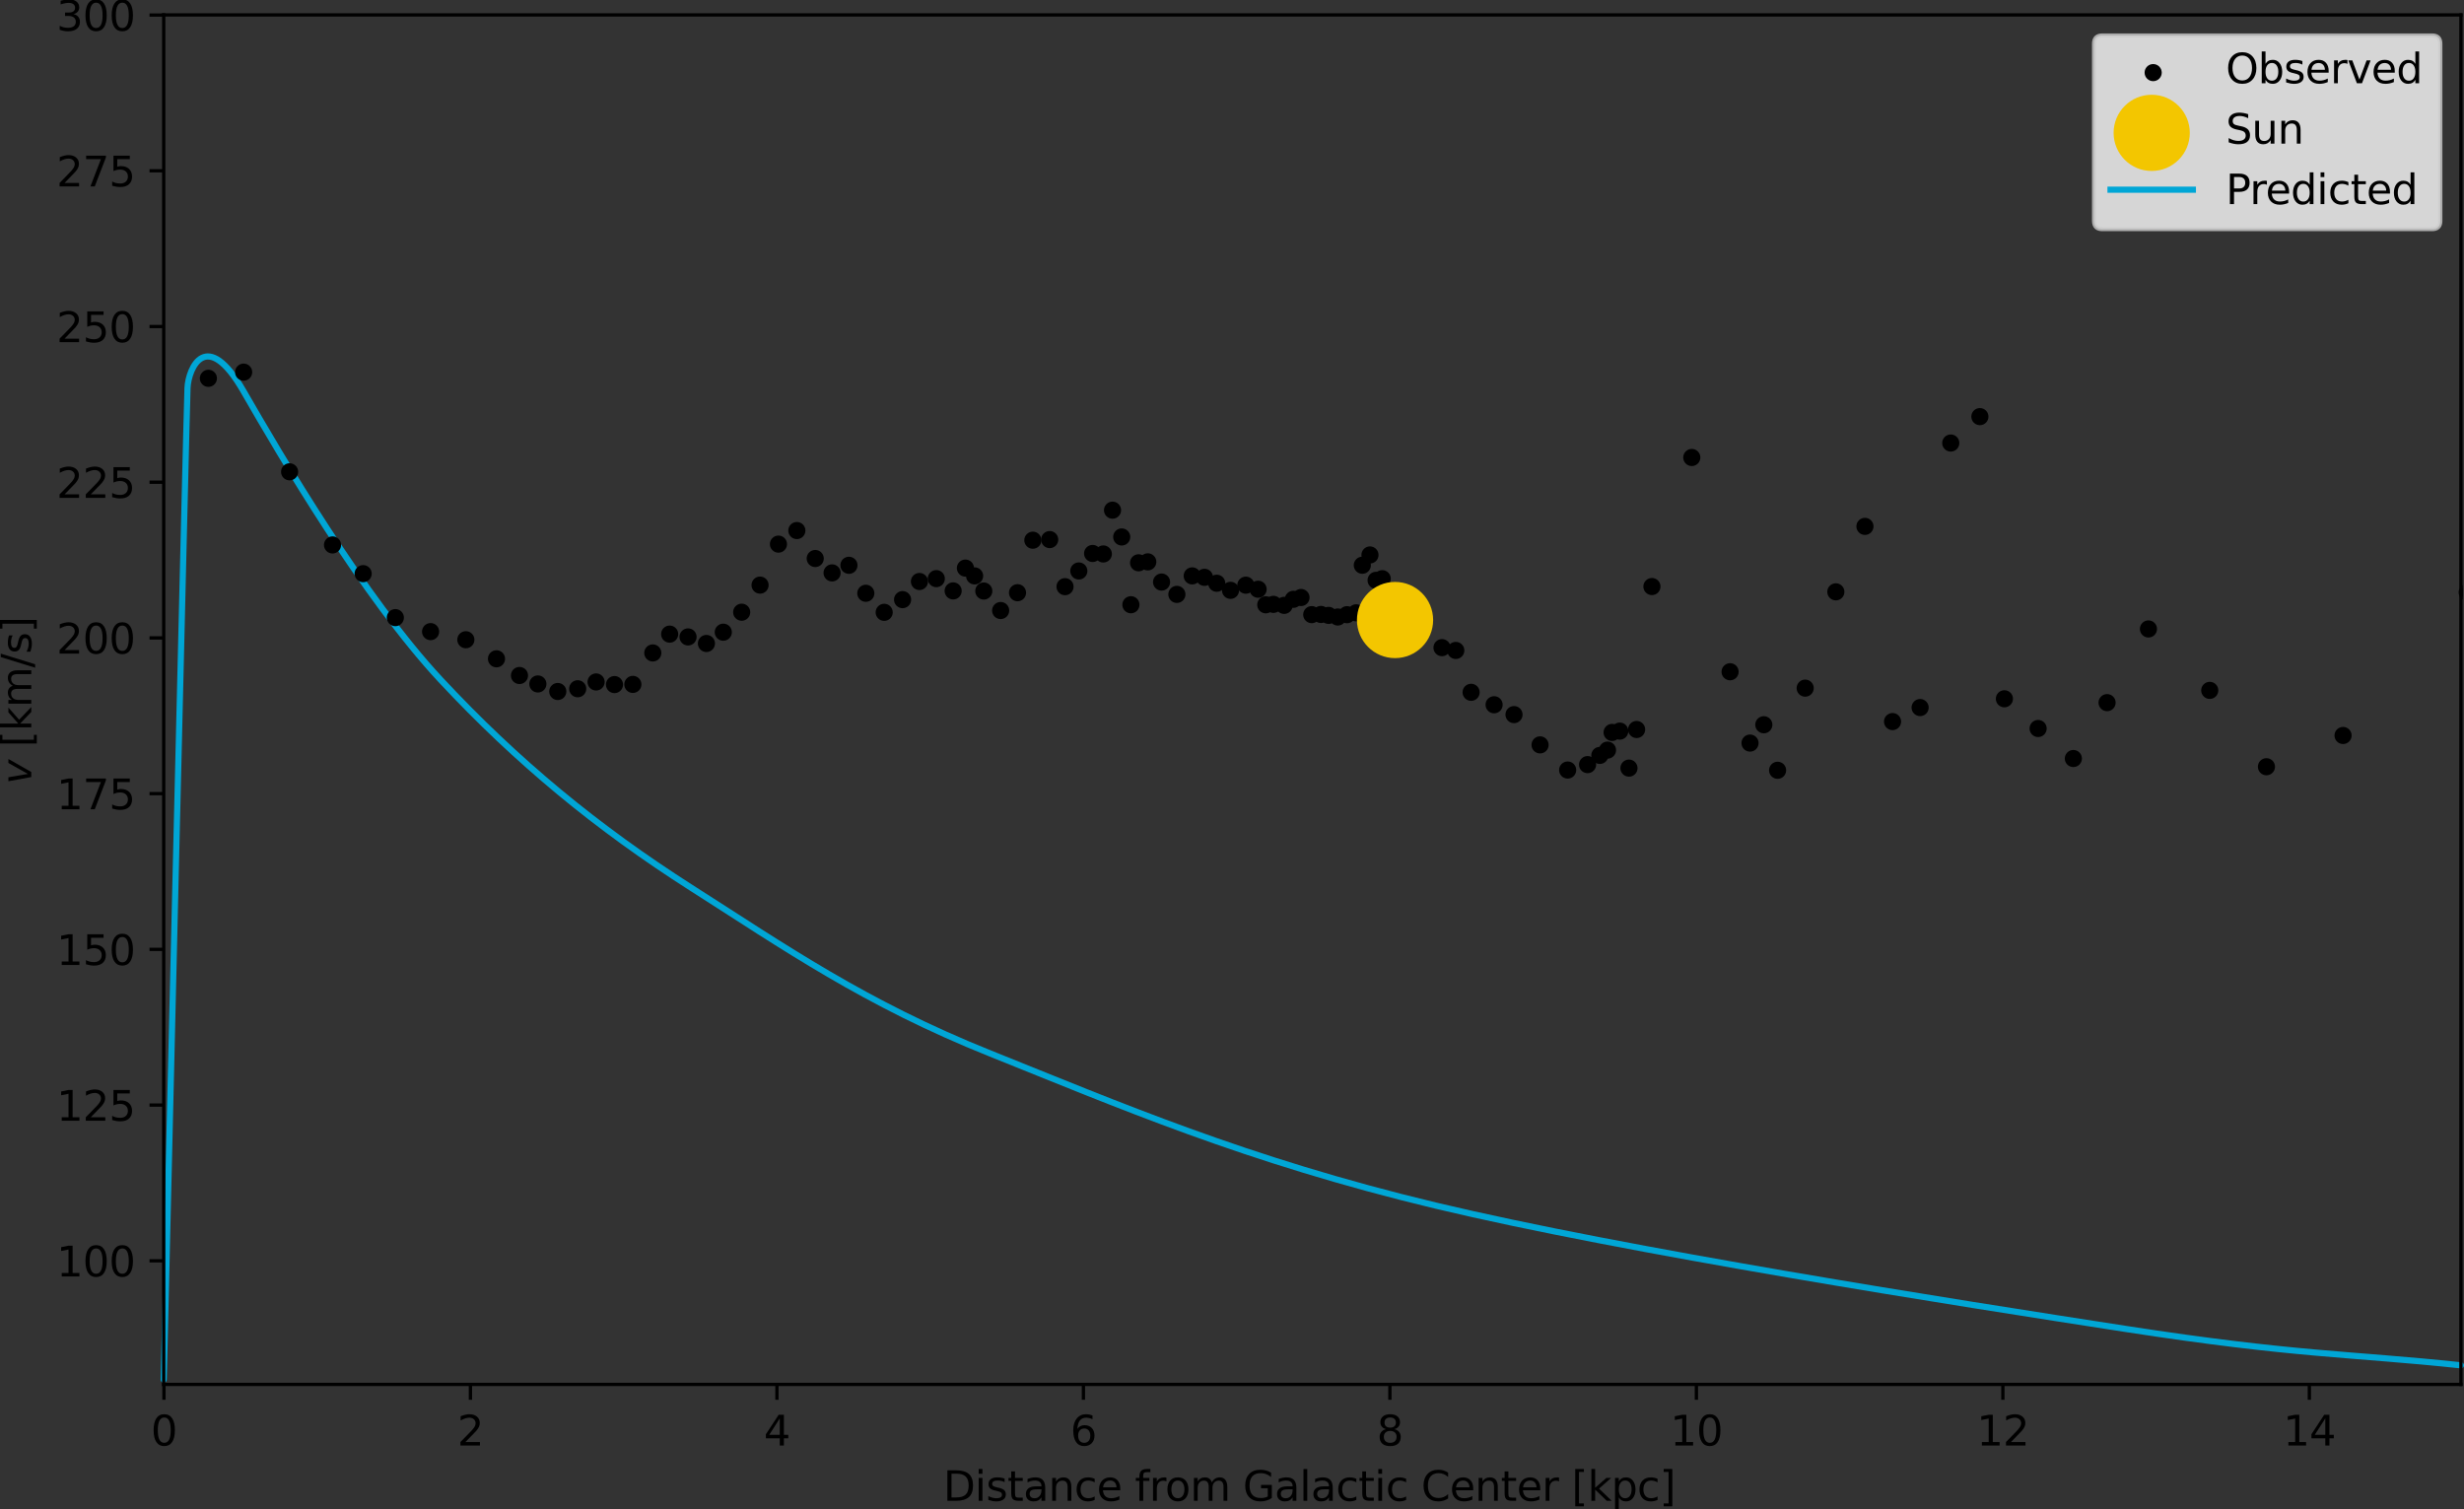 <?xml version="1.0" encoding="UTF-8" standalone="no"?>
<!-- Created with Inkscape (http://www.inkscape.org/) -->

<svg
   width="211.143mm"
   height="129.335mm"
   viewBox="0 0 211.143 129.335"
   version="1.1"
   id="svg1"
   xml:space="preserve"
   inkscape:version="1.4 (86a8ad7, 2024-10-11)"
   sodipodi:docname="ch6_orbitmilkyway.svg"
   xmlns:inkscape="http://www.inkscape.org/namespaces/inkscape"
   xmlns:sodipodi="http://sodipodi.sourceforge.net/DTD/sodipodi-0.dtd"
   xmlns:xlink="http://www.w3.org/1999/xlink"
   xmlns="http://www.w3.org/2000/svg"
   xmlns:svg="http://www.w3.org/2000/svg"><rect x="0" y="0" width="211.143" height="129.335" fill="#333333" stroke="none"/><sodipodi:namedview
     id="namedview1"
     pagecolor="#ffffff"
     bordercolor="#000000"
     borderopacity="0.25"
     inkscape:showpageshadow="2"
     inkscape:pageopacity="0.0"
     inkscape:pagecheckerboard="0"
     inkscape:deskcolor="#d1d1d1"
     inkscape:document-units="mm"
     inkscape:zoom="0.99150695"
     inkscape:cx="279.37273"
     inkscape:cy="450.32463"
     inkscape:window-width="1920"
     inkscape:window-height="974"
     inkscape:window-x="-11"
     inkscape:window-y="-11"
     inkscape:window-maximized="1"
     inkscape:current-layer="layer1"><inkscape:page
       x="0"
       y="0"
       width="211.143"
       height="129.335"
       id="page2"
       margin="0"
       bleed="0" /></sodipodi:namedview><defs
     id="defs1"><style
       type="text/css"
       id="style1">*{stroke-linejoin: round; stroke-linecap: butt}</style><style
       type="text/css"
       id="style1-7">*{stroke-linejoin: round; stroke-linecap: butt}</style><style
       type="text/css"
       id="style1-4">*{stroke-linejoin: round; stroke-linecap: butt}</style><style
       type="text/css"
       id="style1-1">*{stroke-linejoin: round; stroke-linecap: butt}</style><style
       type="text/css"
       id="style1-9">*{stroke-linejoin: round; stroke-linecap: butt}</style><style
       type="text/css"
       id="style1-4-4">*{stroke-linejoin: round; stroke-linecap: butt}</style><style
       type="text/css"
       id="style1-1-8">*{stroke-linejoin: round; stroke-linecap: butt}</style><style
       type="text/css"
       id="style1-13">*{stroke-linejoin: round; stroke-linecap: butt}</style><path
       id="m228645193b"
       d="m 0,1.581 c 0.419,0 0.822,-0.167 1.118,-0.463 C 1.415,0.822 1.581,0.419 1.581,0 1.581,-0.419 1.415,-0.822 1.118,-1.118 0.822,-1.415 0.419,-1.581 0,-1.581 c -0.419,0 -0.822,0.167 -1.118,0.463 C -1.415,-0.822 -1.581,-0.419 -1.581,0 c 0,0.419 0.167,0.822 0.463,1.118 C -0.822,1.415 -0.419,1.581 0,1.581 Z"
       style="stroke:#000000" /><path
       id="m4853539148"
       d="m 0,3.873 c 1.027,0 2.012,-0.408 2.739,-1.134 C 3.465,2.012 3.873,1.027 3.873,0 c 0,-1.027 -0.408,-2.012 -1.134,-2.739 C 2.012,-3.465 1.027,-3.873 0,-3.873 c -1.027,0 -2.012,0.408 -2.739,1.134 -0.726,0.726 -1.134,1.711 -1.134,2.739 0,1.027 0.408,2.012 1.134,2.739 C -2.012,3.465 -1.027,3.873 0,3.873 Z"
       style="stroke:#ffff00" /><path
       id="m114285c541"
       d="M 0,0 V 3.5"
       style="stroke:#000000;stroke-width:0.8" /><path
       id="DejaVuSans-30-6"
       d="m 2034,4250 q -487,0 -733,-480 -245,-479 -245,-1442 0,-959 245,-1439 246,-480 733,-480 491,0 736,480 246,480 246,1439 0,963 -246,1442 -245,480 -736,480 z m 0,500 q 785,0 1199,-621 414,-620 414,-1801 0,-1178 -414,-1799 -414,-620 -1199,-620 -784,0 -1198,620 -414,621 -414,1799 0,1181 414,1801 414,621 1198,621 z"
       transform="scale(0.016)" /><path
       id="DejaVuSans-32-7"
       d="M 1228,531 H 3431 V 0 H 469 v 531 q 359,372 979,998 621,627 780,809 303,340 423,576 121,236 121,464 0,372 -261,606 -261,235 -680,235 -297,0 -627,-103 -329,-103 -704,-313 v 638 q 381,153 712,231 332,78 607,78 725,0 1156,-363 431,-362 431,-968 0,-288 -108,-546 -107,-257 -392,-607 -78,-91 -497,-524 Q 1991,1309 1228,531 Z"
       transform="scale(0.016)" /><path
       id="DejaVuSans-34-6"
       d="M 2419,4116 825,1625 h 1594 z m -166,550 h 794 V 1625 h 666 V 1100 H 3047 V 0 H 2419 V 1100 H 313 v 609 z"
       transform="scale(0.016)" /><path
       id="DejaVuSans-36-9"
       d="m 2113,2584 q -425,0 -674,-291 -248,-290 -248,-796 0,-503 248,-796 249,-292 674,-292 425,0 673,292 248,293 248,796 0,506 -248,796 -248,291 -673,291 z m 1253,1979 v -575 q -238,112 -480,171 -242,60 -480,60 -625,0 -955,-422 -329,-422 -376,-1275 184,272 462,417 279,145 613,145 703,0 1111,-427 408,-426 408,-1160 0,-719 -425,-1154 -425,-434 -1131,-434 -810,0 -1238,620 -428,621 -428,1799 0,1106 525,1764 525,658 1409,658 238,0 480,-47 242,-47 505,-140 z"
       transform="scale(0.016)" /><path
       id="DejaVuSans-38-1"
       d="m 2034,2216 q -450,0 -708,-241 -257,-241 -257,-662 0,-422 257,-663 258,-241 708,-241 450,0 709,242 260,243 260,662 0,421 -258,662 -257,241 -711,241 z m -631,268 q -406,100 -633,378 -226,279 -226,679 0,559 398,884 399,325 1092,325 697,0 1094,-325 397,-325 397,-884 0,-400 -227,-679 -226,-278 -629,-378 456,-106 710,-416 255,-309 255,-755 Q 3634,634 3220,271 2806,-91 2034,-91 1263,-91 848,271 434,634 434,1313 q 0,446 256,755 257,310 713,416 z m -231,997 q 0,-362 226,-565 227,-203 636,-203 407,0 636,203 230,203 230,565 0,363 -230,566 -229,203 -636,203 -409,0 -636,-203 -226,-203 -226,-566 z"
       transform="scale(0.016)" /><path
       id="DejaVuSans-31-8"
       d="M 794,531 H 1825 V 4091 L 703,3866 v 575 l 1116,225 h 631 V 531 H 3481 V 0 H 794 Z"
       transform="scale(0.016)" /><path
       id="DejaVuSans-44-8"
       d="M 1259,4147 V 519 h 763 q 966,0 1414,437 448,438 448,1382 0,937 -448,1373 -448,436 -1414,436 z m -631,519 h 1297 q 1356,0 1990,-564 635,-564 635,-1764 Q 4550,1131 3912,565 3275,0 1925,0 H 628 Z"
       transform="scale(0.016)" /><path
       id="DejaVuSans-69-6"
       d="m 603,3500 h 575 V 0 H 603 Z m 0,1363 h 575 V 4134 H 603 Z"
       transform="scale(0.016)" /><path
       id="DejaVuSans-73-3"
       d="m 2834,3397 v -544 q -243,125 -506,187 -262,63 -544,63 -428,0 -642,-131 -214,-131 -214,-394 0,-200 153,-314 153,-114 616,-217 l 197,-44 q 612,-131 870,-370 258,-239 258,-667 0,-488 -386,-773 Q 2250,-91 1575,-91 1294,-91 989,-36 684,19 347,128 v 594 q 319,-166 628,-249 309,-82 613,-82 406,0 624,139 219,139 219,392 0,234 -158,359 -157,125 -692,241 l -200,47 q -534,112 -772,345 -237,233 -237,639 0,494 350,762 350,269 994,269 318,0 599,-47 282,-46 519,-140 z"
       transform="scale(0.016)" /><path
       id="DejaVuSans-74-9"
       d="M 1172,4494 V 3500 H 2356 V 3053 H 1172 V 1153 q 0,-428 117,-550 117,-122 477,-122 h 590 V 0 H 1766 Q 1100,0 847,248 594,497 594,1153 V 3053 H 172 v 447 h 422 v 994 z"
       transform="scale(0.016)" /><path
       id="DejaVuSans-61-4"
       d="m 2194,1759 q -697,0 -966,-159 -269,-159 -269,-544 0,-306 202,-486 202,-179 548,-179 479,0 768,339 289,339 289,901 v 128 z m 1147,238 V 0 H 2766 V 531 Q 2569,213 2275,61 1981,-91 1556,-91 q -537,0 -855,302 -317,302 -317,808 0,590 395,890 396,300 1180,300 h 807 v 57 q 0,397 -261,614 -261,217 -733,217 -300,0 -585,-72 -284,-72 -546,-216 v 532 q 315,122 612,182 297,61 578,61 760,0 1135,-394 375,-393 375,-1193 z"
       transform="scale(0.016)" /><path
       id="DejaVuSans-6e-5"
       d="M 3513,2113 V 0 h -575 v 2094 q 0,497 -194,743 -194,247 -581,247 -466,0 -735,-297 -269,-296 -269,-809 V 0 H 581 v 3500 h 578 v -544 q 207,316 486,472 280,156 646,156 603,0 912,-373 310,-373 310,-1098 z"
       transform="scale(0.016)" /><path
       id="DejaVuSans-63-3"
       d="m 3122,3366 v -538 q -244,135 -489,202 -245,67 -495,67 -560,0 -870,-355 -309,-354 -309,-995 0,-641 309,-996 310,-354 870,-354 250,0 495,67 245,67 489,202 V 134 Q 2881,22 2623,-34 2366,-91 2075,-91 1284,-91 818,406 353,903 353,1747 q 0,856 470,1346 471,491 1290,491 265,0 518,-55 253,-54 491,-163 z"
       transform="scale(0.016)" /><path
       id="DejaVuSans-65-8"
       d="M 3597,1894 V 1613 H 953 q 38,-594 358,-905 320,-311 892,-311 331,0 642,81 311,81 618,244 V 178 Q 3153,47 2828,-22 2503,-91 2169,-91 1331,-91 842,396 353,884 353,1716 q 0,859 464,1363 464,505 1252,505 706,0 1117,-455 411,-454 411,-1235 z m -575,169 q -6,471 -264,752 -258,282 -683,282 -481,0 -770,-272 -289,-272 -333,-766 z"
       transform="scale(0.016)" /><path
       id="DejaVuSans-20-2"
       transform="scale(0.016)"
       d="" /><path
       id="DejaVuSans-66-3"
       d="m 2375,4863 v -479 h -550 q -309,0 -430,-125 -120,-125 -120,-450 v -309 h 947 V 3053 H 1275 V 0 H 697 V 3053 H 147 v 447 h 550 v 244 q 0,584 272,851 272,268 862,268 z"
       transform="scale(0.016)" /><path
       id="DejaVuSans-72-9"
       d="m 2631,2963 q -97,56 -211,82 -114,27 -251,27 -488,0 -749,-317 -261,-317 -261,-911 V 0 H 581 v 3500 h 578 v -544 q 182,319 472,473 291,155 707,155 59,0 131,-8 72,-7 159,-23 z"
       transform="scale(0.016)" /><path
       id="DejaVuSans-6f-4"
       d="m 1959,3097 q -462,0 -731,-361 -269,-361 -269,-989 0,-628 267,-989 268,-361 733,-361 460,0 728,362 269,363 269,988 0,622 -269,986 -268,364 -728,364 z m 0,487 q 750,0 1178,-488 429,-487 429,-1349 Q 3566,888 3137,398 2709,-91 1959,-91 1206,-91 779,398 353,888 353,1747 q 0,862 426,1349 427,488 1180,488 z"
       transform="scale(0.016)" /><path
       id="DejaVuSans-6d-8"
       d="m 3328,2828 q 216,388 516,572 300,184 706,184 547,0 844,-383 297,-382 297,-1088 V 0 h -578 v 2094 q 0,503 -179,746 -178,244 -543,244 -447,0 -707,-297 -259,-296 -259,-809 V 0 h -578 v 2094 q 0,506 -178,748 -178,242 -550,242 -441,0 -701,-298 -259,-298 -259,-808 V 0 H 581 v 3500 h 578 v -544 q 197,322 472,475 275,153 653,153 382,0 649,-194 267,-193 395,-562 z"
       transform="scale(0.016)" /><path
       id="DejaVuSans-47-5"
       d="M 3809,666 V 1919 H 2778 v 519 H 4434 V 434 Q 4069,175 3628,42 3188,-91 2688,-91 1594,-91 976,548 359,1188 359,2328 q 0,1144 617,1783 618,639 1712,639 456,0 867,-113 411,-112 758,-331 v -672 q -350,297 -744,447 -394,150 -828,150 -857,0 -1287,-478 -429,-478 -429,-1425 0,-944 429,-1422 430,-478 1287,-478 334,0 596,58 263,58 472,180 z"
       transform="scale(0.016)" /><path
       id="DejaVuSans-6c-1"
       d="m 603,4863 h 575 V 0 H 603 Z"
       transform="scale(0.016)" /><path
       id="DejaVuSans-43-3"
       d="m 4122,4306 v -665 q -319,297 -680,443 -361,147 -767,147 -800,0 -1225,-489 -425,-489 -425,-1414 0,-922 425,-1411 425,-489 1225,-489 406,0 767,147 361,147 680,444 V 359 Q 3791,134 3420,21 3050,-91 2638,-91 1578,-91 968,557 359,1206 359,2328 q 0,1125 609,1773 610,649 1670,649 418,0 788,-111 371,-111 696,-333 z"
       transform="scale(0.016)" /><path
       id="DejaVuSans-5b-2"
       d="M 550,4863 H 1875 V 4416 H 1125 V -397 h 750 V -844 H 550 Z"
       transform="scale(0.016)" /><path
       id="DejaVuSans-6b-8"
       d="m 581,4863 h 578 V 1991 l 1716,1509 h 734 L 1753,1863 3688,0 H 2938 L 1159,1709 V 0 H 581 Z"
       transform="scale(0.016)" /><path
       id="DejaVuSans-70-1"
       d="M 1159,525 V -1331 H 581 v 4831 h 578 v -531 q 182,312 458,463 277,152 661,152 638,0 1036,-506 399,-506 399,-1331 0,-825 -399,-1332 -398,-506 -1036,-506 -384,0 -661,152 -276,152 -458,464 z m 1957,1222 q 0,634 -261,995 -261,361 -717,361 -457,0 -718,-361 -261,-361 -261,-995 0,-634 261,-995 261,-361 718,-361 456,0 717,361 261,361 261,995 z"
       transform="scale(0.016)" /><path
       id="DejaVuSans-5d-6"
       d="M 1947,4863 V -844 H 622 v 447 h 747 V 4416 H 622 v 447 z"
       transform="scale(0.016)" /><path
       id="m7f6d1c43b1"
       d="M 0,0 H -3.5"
       style="stroke:#000000;stroke-width:0.8" /><path
       id="DejaVuSans-35-0"
       d="M 691,4666 H 3169 V 4134 H 1269 V 2991 q 137,47 274,70 138,23 276,23 781,0 1237,-428 457,-428 457,-1159 Q 3513,744 3044,326 2575,-91 1722,-91 1428,-91 1123,-41 819,9 494,109 v 635 q 281,-153 581,-228 300,-75 634,-75 541,0 856,284 316,284 316,772 0,487 -316,771 -315,285 -856,285 -253,0 -505,-56 -251,-56 -513,-175 z"
       transform="scale(0.016)" /><path
       id="DejaVuSans-37-2"
       d="M 525,4666 H 3525 V 4397 L 1831,0 H 1172 L 2766,4134 H 525 Z"
       transform="scale(0.016)" /><path
       id="DejaVuSans-33-4"
       d="m 2597,2516 q 453,-97 707,-404 255,-306 255,-756 0,-690 -475,-1069 -475,-378 -1350,-378 -293,0 -604,58 -311,58 -642,174 v 609 q 262,-153 574,-231 313,-78 654,-78 593,0 904,234 311,234 311,681 0,413 -289,645 -289,233 -804,233 h -544 v 519 h 569 q 465,0 712,186 247,186 247,536 0,359 -255,551 -254,193 -729,193 -260,0 -557,-57 -297,-56 -653,-174 v 562 q 360,100 674,150 314,50 592,50 719,0 1137,-327 419,-326 419,-882 0,-388 -222,-655 -222,-267 -631,-370 z"
       transform="scale(0.016)" /><path
       id="DejaVuSans-Oblique-76-3"
       d="m 459,3500 h 610 L 1581,525 3256,3500 h 610 L 1875,0 h -775 z"
       transform="scale(0.016)" /><path
       id="DejaVuSans-2f-1"
       d="m 1625,4666 h 531 L 531,-594 H 0 Z"
       transform="scale(0.016)" /><path
       id="DejaVuSans-4f-4"
       d="m 2522,4238 q -688,0 -1093,-513 -404,-512 -404,-1397 0,-881 404,-1394 405,-512 1093,-512 687,0 1089,512 402,513 402,1394 0,885 -402,1397 -402,513 -1089,513 z m 0,512 q 981,0 1568,-658 588,-658 588,-1764 0,-1103 -588,-1761 -587,-658 -1568,-658 -984,0 -1574,656 -589,657 -589,1763 0,1106 589,1764 590,658 1574,658 z"
       transform="scale(0.016)" /><path
       id="DejaVuSans-62-9"
       d="m 3116,1747 q 0,634 -261,995 -261,361 -717,361 -457,0 -718,-361 -261,-361 -261,-995 0,-634 261,-995 261,-361 718,-361 456,0 717,361 261,361 261,995 z M 1159,2969 q 182,312 458,463 277,152 661,152 638,0 1036,-506 399,-506 399,-1331 Q 3713,922 3314,415 2916,-91 2278,-91 1894,-91 1617,61 1341,213 1159,525 V 0 H 581 v 4863 h 578 z"
       transform="scale(0.016)" /><path
       id="DejaVuSans-76-8"
       d="M 191,3500 H 800 L 1894,563 2988,3500 h 609 L 2284,0 h -781 z"
       transform="scale(0.016)" /><path
       id="DejaVuSans-64-4"
       d="m 2906,2969 v 1894 h 575 V 0 H 2906 V 525 Q 2725,213 2448,61 2172,-91 1784,-91 1150,-91 751,415 353,922 353,1747 q 0,825 398,1331 399,506 1033,506 388,0 664,-152 277,-151 458,-463 z M 947,1747 q 0,-634 261,-995 261,-361 717,-361 456,0 718,361 263,361 263,995 0,634 -263,995 -262,361 -718,361 -456,0 -717,-361 -261,-361 -261,-995 z"
       transform="scale(0.016)" /><path
       id="DejaVuSans-53-8"
       d="m 3425,4513 v -616 q -359,172 -678,256 -319,85 -616,85 -515,0 -795,-200 -280,-200 -280,-569 0,-310 186,-468 186,-157 705,-254 l 381,-78 q 706,-135 1042,-474 336,-339 336,-907 0,-679 -455,-1029 -454,-350 -1332,-350 -331,0 -705,75 -373,75 -773,222 v 650 q 384,-215 753,-325 369,-109 725,-109 540,0 834,212 294,213 294,607 0,343 -211,537 -211,194 -692,291 l -385,75 q -706,140 -1022,440 -315,300 -315,835 0,619 436,975 436,356 1201,356 329,0 669,-60 341,-59 697,-177 z"
       transform="scale(0.016)" /><path
       id="DejaVuSans-75-0"
       d="m 544,1381 v 2119 h 575 V 1403 q 0,-497 193,-746 194,-248 582,-248 465,0 735,297 271,297 271,810 v 1984 h 575 V 0 H 2900 V 538 Q 2691,219 2414,64 2138,-91 1772,-91 1169,-91 856,284 544,659 544,1381 Z m 1447,2203 z"
       transform="scale(0.016)" /><path
       id="DejaVuSans-50-6"
       d="M 1259,4147 V 2394 h 794 q 441,0 681,228 241,228 241,650 0,419 -241,647 -240,228 -681,228 z m -631,519 h 1425 q 785,0 1186,-355 402,-355 402,-1039 0,-691 -402,-1044 -401,-353 -1186,-353 H 1259 V 0 H 628 Z"
       transform="scale(0.016)" /><clipPath
       clipPathUnits="userSpaceOnUse"
       id="clipPath205"><rect
         x="90"
         y="51.84"
         width="558"
         height="332.64"
         id="rect206"
         style="stroke-width:1" /></clipPath><clipPath
       clipPathUnits="userSpaceOnUse"
       id="clipPath206"><rect
         x="90"
         y="51.84"
         width="558"
         height="332.64"
         id="rect207"
         style="stroke-width:1" /></clipPath><clipPath
       clipPathUnits="userSpaceOnUse"
       id="clipPath207"><rect
         x="90"
         y="51.84"
         width="558"
         height="332.64"
         id="rect208"
         style="stroke-width:1" /></clipPath><clipPath
       clipPathUnits="userSpaceOnUse"
       id="clipPath208"><rect
         x="90"
         y="51.84"
         width="558"
         height="332.64"
         id="rect209"
         style="stroke-width:1" /></clipPath><clipPath
       clipPathUnits="userSpaceOnUse"
       id="clipPath209"><rect
         x="90"
         y="51.84"
         width="558"
         height="332.64"
         id="rect210"
         style="stroke-width:1" /></clipPath><clipPath
       clipPathUnits="userSpaceOnUse"
       id="clipPath210"><rect
         x="90"
         y="51.84"
         width="558"
         height="332.64"
         id="rect211"
         style="stroke-width:1" /></clipPath><clipPath
       clipPathUnits="userSpaceOnUse"
       id="clipPath211"><rect
         x="90"
         y="51.84"
         width="558"
         height="332.64"
         id="rect212"
         style="stroke-width:1" /></clipPath><clipPath
       clipPathUnits="userSpaceOnUse"
       id="clipPath212"><rect
         x="90"
         y="51.84"
         width="558"
         height="332.64"
         id="rect213"
         style="stroke-width:1" /></clipPath><clipPath
       clipPathUnits="userSpaceOnUse"
       id="clipPath213"><rect
         x="90"
         y="51.84"
         width="558"
         height="332.64"
         id="rect214"
         style="stroke-width:1" /></clipPath><clipPath
       clipPathUnits="userSpaceOnUse"
       id="clipPath214"><rect
         x="90"
         y="51.84"
         width="558"
         height="332.64"
         id="rect215"
         style="stroke-width:1" /></clipPath><clipPath
       clipPathUnits="userSpaceOnUse"
       id="clipPath215"><rect
         x="90"
         y="51.84"
         width="558"
         height="332.64"
         id="rect216"
         style="stroke-width:1" /></clipPath><clipPath
       clipPathUnits="userSpaceOnUse"
       id="clipPath216"><rect
         x="90"
         y="51.84"
         width="558"
         height="332.64"
         id="rect217"
         style="stroke-width:1" /></clipPath><clipPath
       clipPathUnits="userSpaceOnUse"
       id="clipPath217"><rect
         x="90"
         y="51.84"
         width="558"
         height="332.64"
         id="rect218"
         style="stroke-width:1" /></clipPath><clipPath
       clipPathUnits="userSpaceOnUse"
       id="clipPath218"><rect
         x="90"
         y="51.84"
         width="558"
         height="332.64"
         id="rect219"
         style="stroke-width:1" /></clipPath><clipPath
       clipPathUnits="userSpaceOnUse"
       id="clipPath219"><rect
         x="90"
         y="51.84"
         width="558"
         height="332.64"
         id="rect220"
         style="stroke-width:1" /></clipPath><clipPath
       clipPathUnits="userSpaceOnUse"
       id="clipPath220"><rect
         x="90"
         y="51.84"
         width="558"
         height="332.64"
         id="rect221"
         style="stroke-width:1" /></clipPath><clipPath
       clipPathUnits="userSpaceOnUse"
       id="clipPath221"><rect
         x="90"
         y="51.84"
         width="558"
         height="332.64"
         id="rect222"
         style="stroke-width:1" /></clipPath><clipPath
       clipPathUnits="userSpaceOnUse"
       id="clipPath222"><rect
         x="90"
         y="51.84"
         width="558"
         height="332.64"
         id="rect223"
         style="stroke-width:1" /></clipPath><clipPath
       clipPathUnits="userSpaceOnUse"
       id="clipPath223"><rect
         x="90"
         y="51.84"
         width="558"
         height="332.64"
         id="rect224"
         style="stroke-width:1" /></clipPath><clipPath
       clipPathUnits="userSpaceOnUse"
       id="clipPath224"><rect
         x="90"
         y="51.84"
         width="558"
         height="332.64"
         id="rect225"
         style="stroke-width:1" /></clipPath><clipPath
       clipPathUnits="userSpaceOnUse"
       id="clipPath225"><rect
         x="90"
         y="51.84"
         width="558"
         height="332.64"
         id="rect226"
         style="stroke-width:1" /></clipPath><clipPath
       clipPathUnits="userSpaceOnUse"
       id="clipPath226"><rect
         x="90"
         y="51.84"
         width="558"
         height="332.64"
         id="rect227"
         style="stroke-width:1" /></clipPath><clipPath
       clipPathUnits="userSpaceOnUse"
       id="clipPath227"><rect
         x="90"
         y="51.84"
         width="558"
         height="332.64"
         id="rect228"
         style="stroke-width:1" /></clipPath><clipPath
       clipPathUnits="userSpaceOnUse"
       id="clipPath228"><rect
         x="90"
         y="51.84"
         width="558"
         height="332.64"
         id="rect229"
         style="stroke-width:1" /></clipPath><clipPath
       clipPathUnits="userSpaceOnUse"
       id="clipPath229"><rect
         x="90"
         y="51.84"
         width="558"
         height="332.64"
         id="rect230"
         style="stroke-width:1" /></clipPath><clipPath
       clipPathUnits="userSpaceOnUse"
       id="clipPath230"><rect
         x="90"
         y="51.84"
         width="558"
         height="332.64"
         id="rect231"
         style="stroke-width:1" /></clipPath><clipPath
       clipPathUnits="userSpaceOnUse"
       id="clipPath231"><rect
         x="90"
         y="51.84"
         width="558"
         height="332.64"
         id="rect232"
         style="stroke-width:1" /></clipPath><clipPath
       clipPathUnits="userSpaceOnUse"
       id="clipPath232"><rect
         x="90"
         y="51.84"
         width="558"
         height="332.64"
         id="rect233"
         style="stroke-width:1" /></clipPath><clipPath
       clipPathUnits="userSpaceOnUse"
       id="clipPath233"><rect
         x="90"
         y="51.84"
         width="558"
         height="332.64"
         id="rect234"
         style="stroke-width:1" /></clipPath><clipPath
       clipPathUnits="userSpaceOnUse"
       id="clipPath234"><rect
         x="90"
         y="51.84"
         width="558"
         height="332.64"
         id="rect235"
         style="stroke-width:1" /></clipPath><clipPath
       clipPathUnits="userSpaceOnUse"
       id="clipPath235"><rect
         x="90"
         y="51.84"
         width="558"
         height="332.64"
         id="rect236"
         style="stroke-width:1" /></clipPath><clipPath
       clipPathUnits="userSpaceOnUse"
       id="clipPath236"><rect
         x="90"
         y="51.84"
         width="558"
         height="332.64"
         id="rect237"
         style="stroke-width:1" /></clipPath><clipPath
       clipPathUnits="userSpaceOnUse"
       id="clipPath237"><rect
         x="90"
         y="51.84"
         width="558"
         height="332.64"
         id="rect238"
         style="stroke-width:1" /></clipPath><clipPath
       clipPathUnits="userSpaceOnUse"
       id="clipPath238"><rect
         x="90"
         y="51.84"
         width="558"
         height="332.64"
         id="rect239"
         style="stroke-width:1" /></clipPath><clipPath
       clipPathUnits="userSpaceOnUse"
       id="clipPath239"><rect
         x="90"
         y="51.84"
         width="558"
         height="332.64"
         id="rect240"
         style="stroke-width:1" /></clipPath><clipPath
       clipPathUnits="userSpaceOnUse"
       id="clipPath240"><rect
         x="90"
         y="51.84"
         width="558"
         height="332.64"
         id="rect242"
         style="stroke-width:1" /></clipPath><clipPath
       clipPathUnits="userSpaceOnUse"
       id="clipPath242"><rect
         x="90"
         y="51.84"
         width="558"
         height="332.64"
         id="rect243"
         style="stroke-width:1" /></clipPath><clipPath
       clipPathUnits="userSpaceOnUse"
       id="clipPath243"><rect
         x="90"
         y="51.84"
         width="558"
         height="332.64"
         id="rect244"
         style="stroke-width:1" /></clipPath><clipPath
       clipPathUnits="userSpaceOnUse"
       id="clipPath244"><rect
         x="90"
         y="51.84"
         width="558"
         height="332.64"
         id="rect245"
         style="stroke-width:1" /></clipPath><clipPath
       clipPathUnits="userSpaceOnUse"
       id="clipPath245"><rect
         x="90"
         y="51.84"
         width="558"
         height="332.64"
         id="rect246"
         style="stroke-width:1" /></clipPath><clipPath
       clipPathUnits="userSpaceOnUse"
       id="clipPath246"><rect
         x="90"
         y="51.84"
         width="558"
         height="332.64"
         id="rect247"
         style="stroke-width:1" /></clipPath><clipPath
       clipPathUnits="userSpaceOnUse"
       id="clipPath247"><rect
         x="90"
         y="51.84"
         width="558"
         height="332.64"
         id="rect248"
         style="stroke-width:1" /></clipPath><clipPath
       clipPathUnits="userSpaceOnUse"
       id="clipPath248"><rect
         x="90"
         y="51.84"
         width="558"
         height="332.64"
         id="rect249"
         style="stroke-width:1" /></clipPath><clipPath
       clipPathUnits="userSpaceOnUse"
       id="clipPath249"><rect
         x="90"
         y="51.84"
         width="558"
         height="332.64"
         id="rect250"
         style="stroke-width:1" /></clipPath><clipPath
       clipPathUnits="userSpaceOnUse"
       id="clipPath250"><rect
         x="90"
         y="51.84"
         width="558"
         height="332.64"
         id="rect251"
         style="stroke-width:1" /></clipPath><clipPath
       clipPathUnits="userSpaceOnUse"
       id="clipPath251"><rect
         x="90"
         y="51.84"
         width="558"
         height="332.64"
         id="rect252"
         style="stroke-width:1" /></clipPath><clipPath
       clipPathUnits="userSpaceOnUse"
       id="clipPath252"><rect
         x="90"
         y="51.84"
         width="558"
         height="332.64"
         id="rect253"
         style="stroke-width:1" /></clipPath><clipPath
       clipPathUnits="userSpaceOnUse"
       id="clipPath253"><rect
         x="90"
         y="51.84"
         width="558"
         height="332.64"
         id="rect254"
         style="stroke-width:1" /></clipPath><clipPath
       clipPathUnits="userSpaceOnUse"
       id="clipPath254"><rect
         x="90"
         y="51.84"
         width="558"
         height="332.64"
         id="rect255"
         style="stroke-width:1" /></clipPath><clipPath
       clipPathUnits="userSpaceOnUse"
       id="clipPath255"><rect
         x="90"
         y="51.84"
         width="558"
         height="332.64"
         id="rect256"
         style="stroke-width:1" /></clipPath><clipPath
       clipPathUnits="userSpaceOnUse"
       id="clipPath256"><rect
         x="90"
         y="51.84"
         width="558"
         height="332.64"
         id="rect257"
         style="stroke-width:1" /></clipPath><clipPath
       clipPathUnits="userSpaceOnUse"
       id="clipPath257"><rect
         x="90"
         y="51.84"
         width="558"
         height="332.64"
         id="rect258"
         style="stroke-width:1" /></clipPath><clipPath
       clipPathUnits="userSpaceOnUse"
       id="clipPath258"><rect
         x="90"
         y="51.84"
         width="558"
         height="332.64"
         id="rect259"
         style="stroke-width:1" /></clipPath><clipPath
       clipPathUnits="userSpaceOnUse"
       id="clipPath259"><rect
         x="90"
         y="51.84"
         width="558"
         height="332.64"
         id="rect260"
         style="stroke-width:1" /></clipPath><clipPath
       clipPathUnits="userSpaceOnUse"
       id="clipPath260"><rect
         x="90"
         y="51.84"
         width="558"
         height="332.64"
         id="rect261"
         style="stroke-width:1" /></clipPath><clipPath
       clipPathUnits="userSpaceOnUse"
       id="clipPath261"><rect
         x="90"
         y="51.84"
         width="558"
         height="332.64"
         id="rect262"
         style="stroke-width:1" /></clipPath><clipPath
       clipPathUnits="userSpaceOnUse"
       id="clipPath262"><rect
         x="90"
         y="51.84"
         width="558"
         height="332.64"
         id="rect263"
         style="stroke-width:1" /></clipPath><clipPath
       clipPathUnits="userSpaceOnUse"
       id="clipPath263"><rect
         x="90"
         y="51.84"
         width="558"
         height="332.64"
         id="rect264"
         style="stroke-width:1" /></clipPath><clipPath
       clipPathUnits="userSpaceOnUse"
       id="clipPath264"><rect
         x="90"
         y="51.84"
         width="558"
         height="332.64"
         id="rect265"
         style="stroke-width:1" /></clipPath><clipPath
       clipPathUnits="userSpaceOnUse"
       id="clipPath265"><rect
         x="90"
         y="51.84"
         width="558"
         height="332.64"
         id="rect266"
         style="stroke-width:1" /></clipPath><clipPath
       clipPathUnits="userSpaceOnUse"
       id="clipPath266"><rect
         x="90"
         y="51.84"
         width="558"
         height="332.64"
         id="rect267"
         style="stroke-width:1" /></clipPath><clipPath
       clipPathUnits="userSpaceOnUse"
       id="clipPath267"><rect
         x="90"
         y="51.84"
         width="558"
         height="332.64"
         id="rect268"
         style="stroke-width:1" /></clipPath><clipPath
       clipPathUnits="userSpaceOnUse"
       id="clipPath268"><rect
         x="90"
         y="51.84"
         width="558"
         height="332.64"
         id="rect269"
         style="stroke-width:1" /></clipPath><clipPath
       clipPathUnits="userSpaceOnUse"
       id="clipPath269"><rect
         x="90"
         y="51.84"
         width="558"
         height="332.64"
         id="rect270"
         style="stroke-width:1" /></clipPath><clipPath
       clipPathUnits="userSpaceOnUse"
       id="clipPath270"><rect
         x="90"
         y="51.84"
         width="558"
         height="332.64"
         id="rect271"
         style="stroke-width:1" /></clipPath><clipPath
       clipPathUnits="userSpaceOnUse"
       id="clipPath271"><rect
         x="90"
         y="51.84"
         width="558"
         height="332.64"
         id="rect272"
         style="stroke-width:1" /></clipPath><clipPath
       clipPathUnits="userSpaceOnUse"
       id="clipPath272"><rect
         x="90"
         y="51.84"
         width="558"
         height="332.64"
         id="rect273"
         style="stroke-width:1" /></clipPath><clipPath
       clipPathUnits="userSpaceOnUse"
       id="clipPath273"><rect
         x="90"
         y="51.84"
         width="558"
         height="332.64"
         id="rect274"
         style="stroke-width:1" /></clipPath><clipPath
       clipPathUnits="userSpaceOnUse"
       id="clipPath274"><rect
         x="90"
         y="51.84"
         width="558"
         height="332.64"
         id="rect275"
         style="stroke-width:1" /></clipPath><clipPath
       clipPathUnits="userSpaceOnUse"
       id="clipPath275"><rect
         x="90"
         y="51.84"
         width="558"
         height="332.64"
         id="rect276"
         style="stroke-width:1" /></clipPath><clipPath
       clipPathUnits="userSpaceOnUse"
       id="clipPath276"><rect
         x="90"
         y="51.84"
         width="558"
         height="332.64"
         id="rect277"
         style="stroke-width:1" /></clipPath><clipPath
       clipPathUnits="userSpaceOnUse"
       id="clipPath277"><rect
         x="90"
         y="51.84"
         width="558"
         height="332.64"
         id="rect278"
         style="stroke-width:1" /></clipPath><clipPath
       clipPathUnits="userSpaceOnUse"
       id="clipPath278"><rect
         x="90"
         y="51.84"
         width="558"
         height="332.64"
         id="rect279"
         style="stroke-width:1" /></clipPath><clipPath
       clipPathUnits="userSpaceOnUse"
       id="clipPath279"><rect
         x="90"
         y="51.84"
         width="558"
         height="332.64"
         id="rect280"
         style="stroke-width:1" /></clipPath><clipPath
       clipPathUnits="userSpaceOnUse"
       id="clipPath280"><rect
         x="90"
         y="51.84"
         width="558"
         height="332.64"
         id="rect281"
         style="stroke-width:1" /></clipPath><clipPath
       clipPathUnits="userSpaceOnUse"
       id="clipPath281"><rect
         x="90"
         y="51.84"
         width="558"
         height="332.64"
         id="rect282"
         style="stroke-width:1" /></clipPath><clipPath
       clipPathUnits="userSpaceOnUse"
       id="clipPath282"><rect
         x="90"
         y="51.84"
         width="558"
         height="332.64"
         id="rect283"
         style="stroke-width:1" /></clipPath><clipPath
       clipPathUnits="userSpaceOnUse"
       id="clipPath283"><rect
         x="90"
         y="51.84"
         width="558"
         height="332.64"
         id="rect284"
         style="stroke-width:1" /></clipPath><clipPath
       clipPathUnits="userSpaceOnUse"
       id="clipPath284"><rect
         x="90"
         y="51.84"
         width="558"
         height="332.64"
         id="rect285"
         style="stroke-width:1" /></clipPath><clipPath
       clipPathUnits="userSpaceOnUse"
       id="clipPath285"><rect
         x="90"
         y="51.84"
         width="558"
         height="332.64"
         id="rect286"
         style="stroke-width:1" /></clipPath><clipPath
       clipPathUnits="userSpaceOnUse"
       id="clipPath286"><rect
         x="90"
         y="51.84"
         width="558"
         height="332.64"
         id="rect287"
         style="stroke-width:1" /></clipPath><clipPath
       clipPathUnits="userSpaceOnUse"
       id="clipPath287"><rect
         x="90"
         y="51.84"
         width="558"
         height="332.64"
         id="rect288"
         style="stroke-width:1" /></clipPath><clipPath
       clipPathUnits="userSpaceOnUse"
       id="clipPath288"><rect
         x="90"
         y="51.84"
         width="558"
         height="332.64"
         id="rect289"
         style="stroke-width:1" /></clipPath><clipPath
       clipPathUnits="userSpaceOnUse"
       id="clipPath289"><rect
         x="90"
         y="51.84"
         width="558"
         height="332.64"
         id="rect290"
         style="stroke-width:1" /></clipPath><clipPath
       clipPathUnits="userSpaceOnUse"
       id="clipPath290"><rect
         x="90"
         y="51.84"
         width="558"
         height="332.64"
         id="rect291"
         style="stroke-width:1" /></clipPath><clipPath
       clipPathUnits="userSpaceOnUse"
       id="clipPath291"><rect
         x="90"
         y="51.84"
         width="558"
         height="332.64"
         id="rect292"
         style="stroke-width:1" /></clipPath><clipPath
       clipPathUnits="userSpaceOnUse"
       id="clipPath292"><rect
         x="90"
         y="51.84"
         width="558"
         height="332.64"
         id="rect293"
         style="stroke-width:1" /></clipPath><clipPath
       clipPathUnits="userSpaceOnUse"
       id="clipPath293"><rect
         x="90"
         y="51.84"
         width="558"
         height="332.64"
         id="rect294"
         style="stroke-width:1" /></clipPath><clipPath
       clipPathUnits="userSpaceOnUse"
       id="clipPath294"><rect
         x="90"
         y="51.84"
         width="558"
         height="332.64"
         id="rect295"
         style="stroke-width:1" /></clipPath><clipPath
       clipPathUnits="userSpaceOnUse"
       id="clipPath295"><rect
         x="90"
         y="51.84"
         width="558"
         height="332.64"
         id="rect296"
         style="stroke-width:1" /></clipPath><clipPath
       clipPathUnits="userSpaceOnUse"
       id="clipPath296"><rect
         x="90"
         y="51.84"
         width="558"
         height="332.64"
         id="rect297"
         style="stroke-width:1" /></clipPath><clipPath
       clipPathUnits="userSpaceOnUse"
       id="clipPath297"><rect
         x="90"
         y="51.84"
         width="558"
         height="332.64"
         id="rect298"
         style="stroke-width:1" /></clipPath><clipPath
       clipPathUnits="userSpaceOnUse"
       id="clipPath298"><rect
         x="90"
         y="51.84"
         width="558"
         height="332.64"
         id="rect299"
         style="stroke-width:1" /></clipPath><clipPath
       clipPathUnits="userSpaceOnUse"
       id="clipPath299"><rect
         x="90"
         y="51.84"
         width="558"
         height="332.64"
         id="rect300"
         style="stroke-width:1" /></clipPath><clipPath
       clipPathUnits="userSpaceOnUse"
       id="clipPath300"><rect
         x="90"
         y="51.84"
         width="558"
         height="332.64"
         id="rect301"
         style="stroke-width:1" /></clipPath><clipPath
       clipPathUnits="userSpaceOnUse"
       id="clipPath301"><rect
         x="90"
         y="51.84"
         width="558"
         height="332.64"
         id="rect302"
         style="stroke-width:1" /></clipPath><clipPath
       clipPathUnits="userSpaceOnUse"
       id="clipPath302"><rect
         x="90"
         y="51.84"
         width="558"
         height="332.64"
         id="rect303"
         style="stroke-width:1" /></clipPath><clipPath
       clipPathUnits="userSpaceOnUse"
       id="clipPath303"><rect
         x="90"
         y="51.84"
         width="558"
         height="332.64"
         id="rect304"
         style="stroke-width:1" /></clipPath><clipPath
       clipPathUnits="userSpaceOnUse"
       id="clipPath304"><rect
         x="90"
         y="51.84"
         width="558"
         height="332.64"
         id="rect305"
         style="stroke-width:1" /></clipPath><clipPath
       clipPathUnits="userSpaceOnUse"
       id="clipPath305"><rect
         x="90"
         y="51.84"
         width="558"
         height="332.64"
         id="rect306"
         style="stroke-width:1" /></clipPath><clipPath
       clipPathUnits="userSpaceOnUse"
       id="clipPath306"><rect
         x="90"
         y="51.84"
         width="558"
         height="332.64"
         id="rect307"
         style="stroke-width:1" /></clipPath><clipPath
       clipPathUnits="userSpaceOnUse"
       id="clipPath307"><rect
         x="90"
         y="51.84"
         width="558"
         height="332.64"
         id="rect308"
         style="stroke-width:1" /></clipPath><clipPath
       clipPathUnits="userSpaceOnUse"
       id="clipPath308"><rect
         x="90"
         y="51.84"
         width="558"
         height="332.64"
         id="rect309"
         style="stroke-width:1" /></clipPath><clipPath
       clipPathUnits="userSpaceOnUse"
       id="clipPath309"><rect
         x="90"
         y="51.84"
         width="558"
         height="332.64"
         id="rect310"
         style="stroke-width:1" /></clipPath><clipPath
       clipPathUnits="userSpaceOnUse"
       id="clipPath310"><rect
         x="90"
         y="51.84"
         width="558"
         height="332.64"
         id="rect311"
         style="stroke-width:1" /></clipPath><clipPath
       clipPathUnits="userSpaceOnUse"
       id="clipPath311"><rect
         x="90"
         y="51.84"
         width="558"
         height="332.64"
         id="rect312"
         style="stroke-width:1" /></clipPath><clipPath
       clipPathUnits="userSpaceOnUse"
       id="clipPath312"><rect
         x="90"
         y="51.84"
         width="558"
         height="332.64"
         id="rect313"
         style="stroke-width:1" /></clipPath><clipPath
       clipPathUnits="userSpaceOnUse"
       id="clipPath313"><rect
         x="90"
         y="51.84"
         width="558"
         height="332.64"
         id="rect314"
         style="stroke-width:1" /></clipPath><clipPath
       clipPathUnits="userSpaceOnUse"
       id="clipPath314"><rect
         x="90"
         y="51.84"
         width="558"
         height="332.64"
         id="rect315"
         style="stroke-width:1" /></clipPath><clipPath
       clipPathUnits="userSpaceOnUse"
       id="clipPath315"><rect
         x="90"
         y="51.84"
         width="558"
         height="332.64"
         id="rect316"
         style="stroke-width:1" /></clipPath><clipPath
       clipPathUnits="userSpaceOnUse"
       id="clipPath316"><rect
         x="90"
         y="51.84"
         width="558"
         height="332.64"
         id="rect317"
         style="stroke-width:1" /></clipPath><clipPath
       clipPathUnits="userSpaceOnUse"
       id="clipPath317"><rect
         x="90"
         y="51.84"
         width="558"
         height="332.64"
         id="rect318"
         style="stroke-width:1" /></clipPath><clipPath
       clipPathUnits="userSpaceOnUse"
       id="clipPath318"><rect
         x="90"
         y="51.84"
         width="558"
         height="332.64"
         id="rect319"
         style="stroke-width:1" /></clipPath><clipPath
       clipPathUnits="userSpaceOnUse"
       id="clipPath319"><rect
         x="90"
         y="51.84"
         width="558"
         height="332.64"
         id="rect320"
         style="stroke-width:1" /></clipPath><clipPath
       clipPathUnits="userSpaceOnUse"
       id="clipPath320"><rect
         x="90"
         y="51.84"
         width="558"
         height="332.64"
         id="rect321"
         style="stroke-width:1" /></clipPath></defs><g
     inkscape:label="Layer 1"
     inkscape:groupmode="layer"
     id="layer1"
     transform="translate(-105.826,163.294)"><path
       style="fill:none;stroke:#00a6d6;stroke-width:0.529;stroke-linecap:round;stroke-dasharray:none;stroke-opacity:1"
       d="m 119.855,-45.074 c 0,0 1.959,-83.274 2.039,-84.985 0.08,-1.711 1.63,-5.23 4.803,0.293 3.174,5.523 10.322,17.68 16.88,24.717 6.558,7.037 13.431,12.693 21.459,17.812 8.028,5.119 14.898,9.914 25.664,14.222 10.766,4.308 21.896,9.139 38.164,13.029 16.268,3.89 44.482,8.307 59.145,10.571 14.662,2.264 19.127,2.098 28.696,3.113"
       id="path161"
       sodipodi:nodetypes="czzzzzzzc" /><use
       xlink:href="#m228645193b"
       x="100.788"
       y="140.02"
       style="stroke:#000000"
       id="use2-7"
       transform="matrix(0.353,0,0,0.353,88.105,-180.304)"
       clip-path="url(#clipPath320)" /><use
       xlink:href="#m228645193b"
       x="109.344"
       y="138.523"
       style="stroke:#000000"
       id="use3-8"
       transform="matrix(0.353,0,0,0.353,88.105,-180.304)"
       clip-path="url(#clipPath319)" /><use
       xlink:href="#m228645193b"
       x="120.504"
       y="162.715"
       style="stroke:#000000"
       id="use4-9"
       transform="matrix(0.353,0,0,0.353,88.105,-180.304)"
       clip-path="url(#clipPath318)" /><use
       xlink:href="#m228645193b"
       x="130.92"
       y="180.466"
       style="stroke:#000000"
       id="use5-5"
       transform="matrix(0.353,0,0,0.353,88.105,-180.304)"
       clip-path="url(#clipPath317)" /><use
       xlink:href="#m228645193b"
       x="138.36"
       y="187.436"
       style="stroke:#000000"
       id="use6-5"
       transform="matrix(0.353,0,0,0.353,88.105,-180.304)"
       clip-path="url(#clipPath316)" /><use
       xlink:href="#m228645193b"
       x="146.172"
       y="198.111"
       style="stroke:#000000"
       id="use7-5"
       transform="matrix(0.353,0,0,0.353,88.105,-180.304)"
       clip-path="url(#clipPath315)" /><use
       xlink:href="#m228645193b"
       x="154.728"
       y="201.513"
       style="stroke:#000000"
       id="use8-6"
       transform="matrix(0.353,0,0,0.353,88.105,-180.304)"
       clip-path="url(#clipPath314)" /><use
       xlink:href="#m228645193b"
       x="163.284"
       y="203.478"
       style="stroke:#000000"
       id="use9-6"
       transform="matrix(0.353,0,0,0.353,88.105,-180.304)"
       clip-path="url(#clipPath313)" /><use
       xlink:href="#m228645193b"
       x="170.724"
       y="208.105"
       style="stroke:#000000"
       id="use10-3"
       transform="matrix(0.353,0,0,0.353,88.105,-180.304)"
       clip-path="url(#clipPath312)" /><use
       xlink:href="#m228645193b"
       x="176.304"
       y="212.157"
       style="stroke:#000000"
       id="use11-0"
       transform="matrix(0.353,0,0,0.353,88.105,-180.304)"
       clip-path="url(#clipPath311)" /><use
       xlink:href="#m228645193b"
       x="180.768"
       y="214.214"
       style="stroke:#000000"
       id="use12-0"
       transform="matrix(0.353,0,0,0.353,88.105,-180.304)"
       clip-path="url(#clipPath310)" /><use
       xlink:href="#m228645193b"
       x="185.604"
       y="216.043"
       style="stroke:#000000"
       id="use13-88"
       transform="matrix(0.353,0,0,0.353,88.105,-180.304)"
       clip-path="url(#clipPath309)" /><use
       xlink:href="#m228645193b"
       x="190.44"
       y="215.378"
       style="stroke:#000000"
       id="use14-2"
       transform="matrix(0.353,0,0,0.353,88.105,-180.304)"
       clip-path="url(#clipPath308)" /><use
       xlink:href="#m228645193b"
       x="194.904"
       y="213.73"
       style="stroke:#000000"
       id="use15-3"
       transform="matrix(0.353,0,0,0.353,88.105,-180.304)"
       clip-path="url(#clipPath307)" /><use
       xlink:href="#m228645193b"
       x="199.368"
       y="214.365"
       style="stroke:#000000"
       id="use16-0"
       transform="matrix(0.353,0,0,0.353,88.105,-180.304)"
       clip-path="url(#clipPath306)" /><use
       xlink:href="#m228645193b"
       x="203.832"
       y="214.32"
       style="stroke:#000000"
       id="use17-6"
       transform="matrix(0.353,0,0,0.353,88.105,-180.304)"
       clip-path="url(#clipPath305)" /><use
       xlink:href="#m228645193b"
       x="208.668"
       y="206.684"
       style="stroke:#000000"
       id="use18-5"
       transform="matrix(0.353,0,0,0.353,88.105,-180.304)"
       clip-path="url(#clipPath304)" /><use
       xlink:href="#m228645193b"
       x="212.76"
       y="202.118"
       style="stroke:#000000"
       id="use19-0"
       transform="matrix(0.353,0,0,0.353,88.105,-180.304)"
       clip-path="url(#clipPath303)" /><use
       xlink:href="#m228645193b"
       x="217.224"
       y="202.798"
       style="stroke:#000000"
       id="use20-9"
       transform="matrix(0.353,0,0,0.353,88.105,-180.304)"
       clip-path="url(#clipPath302)" /><use
       xlink:href="#m228645193b"
       x="221.688"
       y="204.386"
       style="stroke:#000000"
       id="use21-7"
       transform="matrix(0.353,0,0,0.353,88.105,-180.304)"
       clip-path="url(#clipPath301)" /><use
       xlink:href="#m228645193b"
       x="225.78"
       y="201.649"
       style="stroke:#000000"
       id="use22-2"
       transform="matrix(0.353,0,0,0.353,88.105,-180.304)"
       clip-path="url(#clipPath300)" /><use
       xlink:href="#m228645193b"
       x="230.244"
       y="196.795"
       style="stroke:#000000"
       id="use23-2"
       transform="matrix(0.353,0,0,0.353,88.105,-180.304)"
       clip-path="url(#clipPath299)" /><use
       xlink:href="#m228645193b"
       x="234.708"
       y="190.218"
       style="stroke:#000000"
       id="use24-8"
       transform="matrix(0.353,0,0,0.353,88.105,-180.304)"
       clip-path="url(#clipPath298)" /><use
       xlink:href="#m228645193b"
       x="239.172"
       y="180.269"
       style="stroke:#000000"
       id="use25-2"
       transform="matrix(0.353,0,0,0.353,88.105,-180.304)"
       clip-path="url(#clipPath297)" /><use
       xlink:href="#m228645193b"
       x="243.636"
       y="176.973"
       style="stroke:#000000"
       id="use26-9"
       transform="matrix(0.353,0,0,0.353,88.105,-180.304)"
       clip-path="url(#clipPath296)" /><use
       xlink:href="#m228645193b"
       x="248.1"
       y="183.762"
       style="stroke:#000000"
       id="use27-4"
       transform="matrix(0.353,0,0,0.353,88.105,-180.304)"
       clip-path="url(#clipPath295)" /><use
       xlink:href="#m228645193b"
       x="252.192"
       y="187.255"
       style="stroke:#000000"
       id="use28-4"
       transform="matrix(0.353,0,0,0.353,88.105,-180.304)"
       clip-path="url(#clipPath294)" /><use
       xlink:href="#m228645193b"
       x="256.284"
       y="185.41"
       style="stroke:#000000"
       id="use29-82"
       transform="matrix(0.353,0,0,0.353,88.105,-180.304)"
       clip-path="url(#clipPath293)" /><use
       xlink:href="#m228645193b"
       x="260.376"
       y="192.199"
       style="stroke:#000000"
       id="use30-7"
       transform="matrix(0.353,0,0,0.353,88.105,-180.304)"
       clip-path="url(#clipPath292)" /><use
       xlink:href="#m228645193b"
       x="264.84"
       y="196.826"
       style="stroke:#000000"
       id="use31-2"
       transform="matrix(0.353,0,0,0.353,88.105,-180.304)"
       clip-path="url(#clipPath291)" /><use
       xlink:href="#m228645193b"
       x="269.304"
       y="193.741"
       style="stroke:#000000"
       id="use32-5"
       transform="matrix(0.353,0,0,0.353,88.105,-180.304)"
       clip-path="url(#clipPath290)" /><use
       xlink:href="#m228645193b"
       x="273.396"
       y="189.341"
       style="stroke:#000000"
       id="use33-84"
       transform="matrix(0.353,0,0,0.353,88.105,-180.304)"
       clip-path="url(#clipPath289)" /><use
       xlink:href="#m228645193b"
       x="277.488"
       y="188.646"
       style="stroke:#000000"
       id="use34-7"
       transform="matrix(0.353,0,0,0.353,88.105,-180.304)"
       clip-path="url(#clipPath288)" /><use
       xlink:href="#m228645193b"
       x="281.58"
       y="191.624"
       style="stroke:#000000"
       id="use35-3"
       transform="matrix(0.353,0,0,0.353,88.105,-180.304)"
       clip-path="url(#clipPath287)" /><use
       xlink:href="#m228645193b"
       x="284.556"
       y="186.09"
       style="stroke:#000000"
       id="use36-9"
       transform="matrix(0.353,0,0,0.353,88.105,-180.304)"
       clip-path="url(#clipPath286)" /><use
       xlink:href="#m228645193b"
       x="286.788"
       y="187.98"
       style="stroke:#000000"
       id="use37-5"
       transform="matrix(0.353,0,0,0.353,88.105,-180.304)"
       clip-path="url(#clipPath285)" /><use
       xlink:href="#m228645193b"
       x="289.02"
       y="191.655"
       style="stroke:#000000"
       id="use38-1"
       transform="matrix(0.353,0,0,0.353,88.105,-180.304)"
       clip-path="url(#clipPath284)" /><use
       xlink:href="#m228645193b"
       x="293.112"
       y="196.387"
       style="stroke:#000000"
       id="use39-9"
       transform="matrix(0.353,0,0,0.353,88.105,-180.304)"
       clip-path="url(#clipPath283)" /><use
       xlink:href="#m228645193b"
       x="297.204"
       y="192.063"
       style="stroke:#000000"
       id="use40-02"
       transform="matrix(0.353,0,0,0.353,88.105,-180.304)"
       clip-path="url(#clipPath282)" /><use
       xlink:href="#m228645193b"
       x="300.924"
       y="179.317"
       style="stroke:#000000"
       id="use41-8"
       transform="matrix(0.353,0,0,0.353,88.105,-180.304)"
       clip-path="url(#clipPath281)" /><use
       xlink:href="#m228645193b"
       x="305.016"
       y="179.166"
       style="stroke:#000000"
       id="use42-3"
       transform="matrix(0.353,0,0,0.353,88.105,-180.304)"
       clip-path="url(#clipPath280)" /><use
       xlink:href="#m228645193b"
       x="308.736"
       y="190.596"
       style="stroke:#000000"
       id="use43-1"
       transform="matrix(0.353,0,0,0.353,88.105,-180.304)"
       clip-path="url(#clipPath279)" /><use
       xlink:href="#m228645193b"
       x="312.084"
       y="186.786"
       style="stroke:#000000"
       id="use44-4"
       transform="matrix(0.353,0,0,0.353,88.105,-180.304)"
       clip-path="url(#clipPath278)" /><use
       xlink:href="#m228645193b"
       x="315.432"
       y="182.537"
       style="stroke:#000000"
       id="use45-3"
       transform="matrix(0.353,0,0,0.353,88.105,-180.304)"
       clip-path="url(#clipPath277)" /><use
       xlink:href="#m228645193b"
       x="318.036"
       y="182.658"
       style="stroke:#000000"
       id="use46-1"
       transform="matrix(0.353,0,0,0.353,88.105,-180.304)"
       clip-path="url(#clipPath276)" /><use
       xlink:href="#m228645193b"
       x="320.268"
       y="172.029"
       style="stroke:#000000"
       id="use47-0"
       transform="matrix(0.353,0,0,0.353,88.105,-180.304)"
       clip-path="url(#clipPath275)" /><use
       xlink:href="#m228645193b"
       x="322.5"
       y="178.53"
       style="stroke:#000000"
       id="use48-4"
       transform="matrix(0.353,0,0,0.353,88.105,-180.304)"
       clip-path="url(#clipPath274)" /><use
       xlink:href="#m228645193b"
       x="324.732"
       y="194.981"
       style="stroke:#000000"
       id="use49-0"
       transform="matrix(0.353,0,0,0.353,88.105,-180.304)"
       clip-path="url(#clipPath273)" /><use
       xlink:href="#m228645193b"
       x="326.592"
       y="184.805"
       style="stroke:#000000"
       id="use50-7"
       transform="matrix(0.353,0,0,0.353,88.105,-180.304)"
       clip-path="url(#clipPath272)" /><use
       xlink:href="#m228645193b"
       x="328.824"
       y="184.578"
       style="stroke:#000000"
       id="use51-9"
       transform="matrix(0.353,0,0,0.353,88.105,-180.304)"
       clip-path="url(#clipPath271)" /><use
       xlink:href="#m228645193b"
       x="332.172"
       y="189.477"
       style="stroke:#000000"
       id="use52-0"
       transform="matrix(0.353,0,0,0.353,88.105,-180.304)"
       clip-path="url(#clipPath270)" /><use
       xlink:href="#m228645193b"
       x="335.892"
       y="192.471"
       style="stroke:#000000"
       id="use53-8"
       transform="matrix(0.353,0,0,0.353,88.105,-180.304)"
       clip-path="url(#clipPath269)" /><use
       xlink:href="#m228645193b"
       x="339.612"
       y="187.98"
       style="stroke:#000000"
       id="use54-1"
       transform="matrix(0.353,0,0,0.353,88.105,-180.304)"
       clip-path="url(#clipPath268)" /><use
       xlink:href="#m228645193b"
       x="342.588"
       y="188.328"
       style="stroke:#000000"
       id="use55-4"
       transform="matrix(0.353,0,0,0.353,88.105,-180.304)"
       clip-path="url(#clipPath267)" /><use
       xlink:href="#m228645193b"
       x="345.564"
       y="189.765"
       style="stroke:#000000"
       id="use56-0"
       transform="matrix(0.353,0,0,0.353,88.105,-180.304)"
       clip-path="url(#clipPath266)" /><use
       xlink:href="#m228645193b"
       x="348.912"
       y="191.488"
       style="stroke:#000000"
       id="use57-7"
       transform="matrix(0.353,0,0,0.353,88.105,-180.304)"
       clip-path="url(#clipPath265)" /><use
       xlink:href="#m228645193b"
       x="352.632"
       y="190.233"
       style="stroke:#000000"
       id="use58-9"
       transform="matrix(0.353,0,0,0.353,88.105,-180.304)"
       clip-path="url(#clipPath264)" /><use
       xlink:href="#m228645193b"
       x="355.608"
       y="191.216"
       style="stroke:#000000"
       id="use59-5"
       transform="matrix(0.353,0,0,0.353,88.105,-180.304)"
       clip-path="url(#clipPath263)" /><use
       xlink:href="#m228645193b"
       x="357.468"
       y="194.996"
       style="stroke:#000000"
       id="use60-3"
       transform="matrix(0.353,0,0,0.353,88.105,-180.304)"
       clip-path="url(#clipPath262)" /><use
       xlink:href="#m228645193b"
       x="359.328"
       y="194.89"
       style="stroke:#000000"
       id="use61-8"
       transform="matrix(0.353,0,0,0.353,88.105,-180.304)"
       clip-path="url(#clipPath261)" /><use
       xlink:href="#m228645193b"
       x="361.932"
       y="195.132"
       style="stroke:#000000"
       id="use62-2"
       transform="matrix(0.353,0,0,0.353,88.105,-180.304)"
       clip-path="url(#clipPath260)" /><use
       xlink:href="#m228645193b"
       x="364.164"
       y="193.666"
       style="stroke:#000000"
       id="use63-3"
       transform="matrix(0.353,0,0,0.353,88.105,-180.304)"
       clip-path="url(#clipPath259)" /><use
       xlink:href="#m228645193b"
       x="366.024"
       y="193.227"
       style="stroke:#000000"
       id="use64-2"
       transform="matrix(0.353,0,0,0.353,88.105,-180.304)"
       clip-path="url(#clipPath258)" /><use
       xlink:href="#m228645193b"
       x="368.628"
       y="197.385"
       style="stroke:#000000"
       id="use65-1"
       transform="matrix(0.353,0,0,0.353,88.105,-180.304)"
       clip-path="url(#clipPath257)" /><use
       xlink:href="#m228645193b"
       x="370.86"
       y="197.34"
       style="stroke:#000000"
       id="use66-0"
       transform="matrix(0.353,0,0,0.353,88.105,-180.304)"
       clip-path="url(#clipPath256)" /><use
       xlink:href="#m228645193b"
       x="372.72"
       y="197.567"
       style="stroke:#000000"
       id="use67-4"
       transform="matrix(0.353,0,0,0.353,88.105,-180.304)"
       clip-path="url(#clipPath255)" /><use
       xlink:href="#m228645193b"
       x="374.952"
       y="197.96"
       style="stroke:#000000"
       id="use68-0"
       transform="matrix(0.353,0,0,0.353,88.105,-180.304)"
       clip-path="url(#clipPath254)" /><use
       xlink:href="#m228645193b"
       x="377.184"
       y="197.4"
       style="stroke:#000000"
       id="use69-7"
       transform="matrix(0.353,0,0,0.353,88.105,-180.304)"
       clip-path="url(#clipPath253)" /><use
       xlink:href="#m228645193b"
       x="379.416"
       y="196.947"
       style="stroke:#000000"
       id="use70-5"
       transform="matrix(0.353,0,0,0.353,88.105,-180.304)"
       clip-path="url(#clipPath252)" /><use
       xlink:href="#m228645193b"
       x="380.904"
       y="185.395"
       style="stroke:#000000"
       id="use71-9"
       transform="matrix(0.353,0,0,0.353,88.105,-180.304)"
       clip-path="url(#clipPath251)" /><use
       xlink:href="#m228645193b"
       x="382.764"
       y="182.9"
       style="stroke:#000000"
       id="use72-0"
       transform="matrix(0.353,0,0,0.353,88.105,-180.304)"
       clip-path="url(#clipPath250)" /><use
       xlink:href="#m228645193b"
       x="384.252"
       y="189.054"
       style="stroke:#000000"
       id="use73-5"
       transform="matrix(0.353,0,0,0.353,88.105,-180.304)"
       clip-path="url(#clipPath249)" /><use
       xlink:href="#m228645193b"
       x="385.74"
       y="188.661"
       style="stroke:#000000"
       id="use74-1"
       transform="matrix(0.353,0,0,0.353,88.105,-180.304)"
       clip-path="url(#clipPath248)" /><use
       xlink:href="#m228645193b"
       x="386.484"
       y="192.214"
       style="stroke:#000000"
       id="use75-2"
       transform="matrix(0.353,0,0,0.353,88.105,-180.304)"
       clip-path="url(#clipPath247)" /><use
       xlink:href="#m228645193b"
       x="387.228"
       y="196.1"
       style="stroke:#000000"
       id="use76-0"
       transform="matrix(0.353,0,0,0.353,88.105,-180.304)"
       clip-path="url(#clipPath246)" /><use
       xlink:href="#m228645193b"
       x="387.972"
       y="197.703"
       style="stroke:#000000"
       id="use77-9"
       transform="matrix(0.353,0,0,0.353,88.105,-180.304)"
       clip-path="url(#clipPath245)" /><use
       xlink:href="#m228645193b"
       x="389.088"
       y="204.219"
       style="stroke:#000000"
       id="use78-8"
       transform="matrix(0.353,0,0,0.353,88.105,-180.304)"
       clip-path="url(#clipPath244)" /><use
       xlink:href="#m228645193b"
       x="391.32"
       y="204.507"
       style="stroke:#000000"
       id="use79-9"
       transform="matrix(0.353,0,0,0.353,88.105,-180.304)"
       clip-path="url(#clipPath243)" /><use
       xlink:href="#m228645193b"
       x="395.412"
       y="200.076"
       style="stroke:#000000"
       id="use80-17"
       transform="matrix(0.353,0,0,0.353,88.105,-180.304)"
       clip-path="url(#clipPath242)" /><use
       xlink:href="#m228645193b"
       x="400.248"
       y="205.399"
       style="stroke:#000000"
       id="use81-3"
       transform="matrix(0.353,0,0,0.353,88.105,-180.304)"
       clip-path="url(#clipPath240)" /><use
       xlink:href="#m228645193b"
       x="403.596"
       y="206.079"
       style="stroke:#000000"
       id="use82-3"
       transform="matrix(0.353,0,0,0.353,88.105,-180.304)"
       clip-path="url(#clipPath239)" /><use
       xlink:href="#m228645193b"
       x="407.316"
       y="216.24"
       style="stroke:#000000"
       id="use83-07"
       transform="matrix(0.353,0,0,0.353,88.105,-180.304)"
       clip-path="url(#clipPath238)" /><use
       xlink:href="#m228645193b"
       x="412.896"
       y="219.264"
       style="stroke:#000000"
       id="use84-6"
       transform="matrix(0.353,0,0,0.353,88.105,-180.304)"
       clip-path="url(#clipPath237)" /><use
       xlink:href="#m228645193b"
       x="417.732"
       y="221.653"
       style="stroke:#000000"
       id="use85-6"
       transform="matrix(0.353,0,0,0.353,88.105,-180.304)"
       clip-path="url(#clipPath236)" /><use
       xlink:href="#m228645193b"
       x="424.056"
       y="229.001"
       style="stroke:#000000"
       id="use86-0"
       transform="matrix(0.353,0,0,0.353,88.105,-180.304)"
       clip-path="url(#clipPath235)" /><use
       xlink:href="#m228645193b"
       x="430.752"
       y="235.11"
       style="stroke:#000000"
       id="use87-2"
       transform="matrix(0.353,0,0,0.353,88.105,-180.304)"
       clip-path="url(#clipPath234)" /><use
       xlink:href="#m228645193b"
       x="435.588"
       y="233.794"
       style="stroke:#000000"
       id="use88-89"
       transform="matrix(0.353,0,0,0.353,88.105,-180.304)"
       clip-path="url(#clipPath233)" /><use
       xlink:href="#m228645193b"
       x="438.564"
       y="231.556"
       style="stroke:#000000"
       id="use89-8"
       transform="matrix(0.353,0,0,0.353,88.105,-180.304)"
       clip-path="url(#clipPath232)" /><use
       xlink:href="#m228645193b"
       x="440.424"
       y="230.271"
       style="stroke:#000000"
       id="use90-9"
       transform="matrix(0.353,0,0,0.353,88.105,-180.304)"
       clip-path="url(#clipPath231)" /><use
       xlink:href="#m228645193b"
       x="441.54"
       y="225.977"
       style="stroke:#000000"
       id="use91-9"
       transform="matrix(0.353,0,0,0.353,88.105,-180.304)"
       clip-path="url(#clipPath230)" /><use
       xlink:href="#m228645193b"
       x="443.4"
       y="225.66"
       style="stroke:#000000"
       id="use92-94"
       transform="matrix(0.353,0,0,0.353,88.105,-180.304)"
       clip-path="url(#clipPath229)" /><use
       xlink:href="#m228645193b"
       x="445.632"
       y="234.641"
       style="stroke:#000000"
       id="use93-2"
       transform="matrix(0.353,0,0,0.353,88.105,-180.304)"
       clip-path="url(#clipPath228)" /><use
       xlink:href="#m228645193b"
       x="447.492"
       y="225.266"
       style="stroke:#000000"
       id="use94-0"
       transform="matrix(0.353,0,0,0.353,88.105,-180.304)"
       clip-path="url(#clipPath227)" /><use
       xlink:href="#m228645193b"
       x="451.212"
       y="190.566"
       style="stroke:#000000"
       id="use95-8"
       transform="matrix(0.353,0,0,0.353,88.105,-180.304)"
       clip-path="url(#clipPath226)" /><use
       xlink:href="#m228645193b"
       x="460.884"
       y="159.237"
       style="stroke:#000000"
       id="use96-7"
       transform="matrix(0.353,0,0,0.353,88.105,-180.304)"
       clip-path="url(#clipPath225)" /><use
       xlink:href="#m228645193b"
       x="470.184"
       y="211.25"
       style="stroke:#000000"
       id="use97-8"
       transform="matrix(0.353,0,0,0.353,88.105,-180.304)"
       clip-path="url(#clipPath224)" /><use
       xlink:href="#m228645193b"
       x="475.02"
       y="228.563"
       style="stroke:#000000"
       id="use98-7"
       transform="matrix(0.353,0,0,0.353,88.105,-180.304)"
       clip-path="url(#clipPath223)" /><use
       xlink:href="#m228645193b"
       x="478.368"
       y="224.117"
       style="stroke:#000000"
       id="use99-30"
       transform="matrix(0.353,0,0,0.353,88.105,-180.304)"
       clip-path="url(#clipPath222)" /><use
       xlink:href="#m228645193b"
       x="481.716"
       y="235.17"
       style="stroke:#000000"
       id="use100-7"
       transform="matrix(0.353,0,0,0.353,88.105,-180.304)"
       clip-path="url(#clipPath221)" /><use
       xlink:href="#m228645193b"
       x="488.412"
       y="215.227"
       style="stroke:#000000"
       id="use101-6"
       transform="matrix(0.353,0,0,0.353,88.105,-180.304)"
       clip-path="url(#clipPath220)" /><use
       xlink:href="#m228645193b"
       x="495.852"
       y="191.851"
       style="stroke:#000000"
       id="use102-4"
       transform="matrix(0.353,0,0,0.353,88.105,-180.304)"
       clip-path="url(#clipPath219)" /><use
       xlink:href="#m228645193b"
       x="502.92"
       y="175.96"
       style="stroke:#000000"
       id="use103-21"
       transform="matrix(0.353,0,0,0.353,88.105,-180.304)"
       clip-path="url(#clipPath218)" /><use
       xlink:href="#m228645193b"
       x="509.616"
       y="223.346"
       style="stroke:#000000"
       id="use104-9"
       transform="matrix(0.353,0,0,0.353,88.105,-180.304)"
       clip-path="url(#clipPath217)" /><use
       xlink:href="#m228645193b"
       x="516.312"
       y="219.944"
       style="stroke:#000000"
       id="use105-1"
       transform="matrix(0.353,0,0,0.353,88.105,-180.304)"
       clip-path="url(#clipPath216)" /><use
       xlink:href="#m228645193b"
       x="523.752"
       y="155.73"
       style="stroke:#000000"
       id="use106-6"
       transform="matrix(0.353,0,0,0.353,88.105,-180.304)"
       clip-path="url(#clipPath215)" /><use
       xlink:href="#m228645193b"
       x="530.82"
       y="149.319"
       style="stroke:#000000"
       id="use107-0"
       transform="matrix(0.353,0,0,0.353,88.105,-180.304)"
       clip-path="url(#clipPath214)" /><use
       xlink:href="#m228645193b"
       x="536.772"
       y="217.812"
       style="stroke:#000000"
       id="use108-3"
       transform="matrix(0.353,0,0,0.353,88.105,-180.304)"
       clip-path="url(#clipPath213)" /><use
       xlink:href="#m228645193b"
       x="544.956"
       y="225.024"
       style="stroke:#000000"
       id="use109-3"
       transform="matrix(0.353,0,0,0.353,88.105,-180.304)"
       clip-path="url(#clipPath212)" /><use
       xlink:href="#m228645193b"
       x="553.512"
       y="232.312"
       style="stroke:#000000"
       id="use110-6"
       transform="matrix(0.353,0,0,0.353,88.105,-180.304)"
       clip-path="url(#clipPath211)" /><use
       xlink:href="#m228645193b"
       x="561.696"
       y="218.75"
       style="stroke:#000000"
       id="use111-2"
       transform="matrix(0.353,0,0,0.353,88.105,-180.304)"
       clip-path="url(#clipPath210)" /><use
       xlink:href="#m228645193b"
       x="571.74"
       y="200.863"
       style="stroke:#000000"
       id="use112-2"
       transform="matrix(0.353,0,0,0.353,88.105,-180.304)"
       clip-path="url(#clipPath209)" /><use
       xlink:href="#m228645193b"
       x="586.62"
       y="215.771"
       style="stroke:#000000"
       id="use113-1"
       transform="matrix(0.353,0,0,0.353,88.105,-180.304)"
       clip-path="url(#clipPath208)" /><use
       xlink:href="#m228645193b"
       x="600.384"
       y="234.308"
       style="stroke:#000000"
       id="use114-4"
       transform="matrix(0.353,0,0,0.353,88.105,-180.304)"
       clip-path="url(#clipPath207)" /><use
       xlink:href="#m228645193b"
       x="618.984"
       y="226.718"
       style="stroke:#000000"
       id="use115-3"
       transform="matrix(0.353,0,0,0.353,88.105,-180.304)"
       clip-path="url(#clipPath206)" /><use
       xlink:href="#m228645193b"
       x="649.116"
       y="191.972"
       style="stroke:#000000"
       id="use116-2"
       transform="matrix(0.353,0,0,0.353,88.105,-180.304)"
       clip-path="url(#clipPath205)" /><g
       id="line2d_1"
       transform="matrix(0.353,0,0,0.353,88.105,-180.304)"><defs
         id="defs117-5" /><g
         id="g118"><use
           xlink:href="#m114285c541"
           x="90"
           y="384.48"
           style="stroke:#000000;stroke-width:0.8"
           id="use118-4" /></g></g><g
       id="text_1"
       transform="matrix(0.353,0,0,0.353,88.105,-180.304)"><!-- 0 --><g
         transform="matrix(0.1,0,0,-0.1,86.819,399.078)"
         id="g119"><defs
           id="defs118-9" /><use
           xlink:href="#DejaVuSans-30-6"
           id="use119-0" /></g></g><g
       id="line2d_2"
       transform="matrix(0.353,0,0,0.353,88.105,-180.304)"><g
         id="g120"><use
           xlink:href="#m114285c541"
           x="164.4"
           y="384.48"
           style="stroke:#000000;stroke-width:0.8"
           id="use120-8" /></g></g><g
       id="text_2"
       transform="matrix(0.353,0,0,0.353,88.105,-180.304)"><!-- 2 --><g
         transform="matrix(0.1,0,0,-0.1,161.219,399.078)"
         id="g121"><defs
           id="defs120-2" /><use
           xlink:href="#DejaVuSans-32-7"
           id="use121-4" /></g></g><g
       id="line2d_3"
       transform="matrix(0.353,0,0,0.353,88.105,-180.304)"><g
         id="g122"><use
           xlink:href="#m114285c541"
           x="238.8"
           y="384.48"
           style="stroke:#000000;stroke-width:0.8"
           id="use122-0" /></g></g><g
       id="text_3"
       transform="matrix(0.353,0,0,0.353,88.105,-180.304)"><!-- 4 --><g
         transform="matrix(0.1,0,0,-0.1,235.619,399.078)"
         id="g123"><defs
           id="defs122-7" /><use
           xlink:href="#DejaVuSans-34-6"
           id="use123-0" /></g></g><g
       id="line2d_4"
       transform="matrix(0.353,0,0,0.353,88.105,-180.304)"><g
         id="g124"><use
           xlink:href="#m114285c541"
           x="313.2"
           y="384.48"
           style="stroke:#000000;stroke-width:0.8"
           id="use124-1" /></g></g><g
       id="text_4"
       transform="matrix(0.353,0,0,0.353,88.105,-180.304)"><!-- 6 --><g
         transform="matrix(0.1,0,0,-0.1,310.019,399.078)"
         id="g125"><defs
           id="defs124-2" /><use
           xlink:href="#DejaVuSans-36-9"
           id="use125-3" /></g></g><g
       id="line2d_5"
       transform="matrix(0.353,0,0,0.353,88.105,-180.304)"><g
         id="g126"><use
           xlink:href="#m114285c541"
           x="387.6"
           y="384.48"
           style="stroke:#000000;stroke-width:0.8"
           id="use126-8" /></g></g><g
       id="text_5"
       transform="matrix(0.353,0,0,0.353,88.105,-180.304)"><!-- 8 --><g
         transform="matrix(0.1,0,0,-0.1,384.419,399.078)"
         id="g127"><defs
           id="defs126-5" /><use
           xlink:href="#DejaVuSans-38-1"
           id="use127-5" /></g></g><g
       id="line2d_6"
       transform="matrix(0.353,0,0,0.353,88.105,-180.304)"><g
         id="g128"><use
           xlink:href="#m114285c541"
           x="462"
           y="384.48"
           style="stroke:#000000;stroke-width:0.8"
           id="use128-6" /></g></g><g
       id="text_6"
       transform="matrix(0.353,0,0,0.353,88.105,-180.304)"><!-- 10 --><g
         transform="matrix(0.1,0,0,-0.1,455.637,399.078)"
         id="g130"><defs
           id="defs128-6" /><use
           xlink:href="#DejaVuSans-31-8"
           id="use129-8" /><use
           xlink:href="#DejaVuSans-30-6"
           transform="translate(63.623)"
           id="use130-9" /></g></g><g
       id="line2d_7"
       transform="matrix(0.353,0,0,0.353,88.105,-180.304)"><g
         id="g131"><use
           xlink:href="#m114285c541"
           x="536.4"
           y="384.48"
           style="stroke:#000000;stroke-width:0.8"
           id="use131-8" /></g></g><g
       id="text_7"
       transform="matrix(0.353,0,0,0.353,88.105,-180.304)"><!-- 12 --><g
         transform="matrix(0.1,0,0,-0.1,530.038,399.078)"
         id="g133"><use
           xlink:href="#DejaVuSans-31-8"
           id="use132-7" /><use
           xlink:href="#DejaVuSans-32-7"
           transform="translate(63.623)"
           id="use133-0" /></g></g><g
       id="line2d_8"
       transform="matrix(0.353,0,0,0.353,88.105,-180.304)"><g
         id="g134"><use
           xlink:href="#m114285c541"
           x="610.8"
           y="384.48"
           style="stroke:#000000;stroke-width:0.8"
           id="use134-7" /></g></g><g
       id="text_8"
       transform="matrix(0.353,0,0,0.353,88.105,-180.304)"><!-- 14 --><g
         transform="matrix(0.1,0,0,-0.1,604.438,399.078)"
         id="g136"><use
           xlink:href="#DejaVuSans-31-8"
           id="use135-9" /><use
           xlink:href="#DejaVuSans-34-6"
           transform="translate(63.623)"
           id="use136-1" /></g></g><g
       transform="matrix(0.035,0,0,-0.035,186.657,-34.693)"
       id="g171"><defs
         id="defs136-5" /><use
         xlink:href="#DejaVuSans-44-8"
         id="use137-4" /><use
         xlink:href="#DejaVuSans-69-6"
         transform="translate(77.002)"
         id="use138-6" /><use
         xlink:href="#DejaVuSans-73-3"
         transform="translate(104.785)"
         id="use139-7" /><use
         xlink:href="#DejaVuSans-74-9"
         transform="translate(156.885)"
         id="use140-7" /><use
         xlink:href="#DejaVuSans-61-4"
         transform="translate(196.094)"
         id="use141-9" /><use
         xlink:href="#DejaVuSans-6e-5"
         transform="translate(257.373)"
         id="use142-6" /><use
         xlink:href="#DejaVuSans-63-3"
         transform="translate(320.752)"
         id="use143-4" /><use
         xlink:href="#DejaVuSans-65-8"
         transform="translate(375.732)"
         id="use144-1" /><use
         xlink:href="#DejaVuSans-20-2"
         transform="translate(437.256)"
         id="use145-9" /><use
         xlink:href="#DejaVuSans-66-3"
         transform="translate(469.043)"
         id="use146-2" /><use
         xlink:href="#DejaVuSans-72-9"
         transform="translate(504.248)"
         id="use147-6" /><use
         xlink:href="#DejaVuSans-6f-4"
         transform="translate(543.111)"
         id="use148-3" /><use
         xlink:href="#DejaVuSans-6d-8"
         transform="translate(604.293)"
         id="use149-1" /><use
         xlink:href="#DejaVuSans-20-2"
         transform="translate(701.705)"
         id="use150-5" /><use
         xlink:href="#DejaVuSans-47-5"
         transform="translate(733.492)"
         id="use151-9" /><use
         xlink:href="#DejaVuSans-61-4"
         transform="translate(810.982)"
         id="use152-7" /><use
         xlink:href="#DejaVuSans-6c-1"
         transform="translate(872.262)"
         id="use153-0" /><use
         xlink:href="#DejaVuSans-61-4"
         transform="translate(900.045)"
         id="use154-2" /><use
         xlink:href="#DejaVuSans-63-3"
         transform="translate(961.324)"
         id="use155-6" /><use
         xlink:href="#DejaVuSans-74-9"
         transform="translate(1016.305)"
         id="use156-1" /><use
         xlink:href="#DejaVuSans-69-6"
         transform="translate(1055.514)"
         id="use157-7" /><use
         xlink:href="#DejaVuSans-63-3"
         transform="translate(1083.297)"
         id="use158-6" /><use
         xlink:href="#DejaVuSans-20-2"
         transform="translate(1138.277)"
         id="use159-2" /><use
         xlink:href="#DejaVuSans-43-3"
         transform="translate(1170.064)"
         id="use160-5" /><use
         xlink:href="#DejaVuSans-65-8"
         transform="translate(1239.889)"
         id="use161-3" /><use
         xlink:href="#DejaVuSans-6e-5"
         transform="translate(1301.412)"
         id="use162-4" /><use
         xlink:href="#DejaVuSans-74-9"
         transform="translate(1364.791)"
         id="use163-0" /><use
         xlink:href="#DejaVuSans-65-8"
         transform="translate(1404)"
         id="use164-7" /><use
         xlink:href="#DejaVuSans-72-9"
         transform="translate(1465.523)"
         id="use165-5" /><use
         xlink:href="#DejaVuSans-20-2"
         transform="translate(1506.637)"
         id="use166-5" /><use
         xlink:href="#DejaVuSans-5b-2"
         transform="translate(1538.424)"
         id="use167-3" /><use
         xlink:href="#DejaVuSans-6b-8"
         transform="translate(1577.438)"
         id="use168-1" /><use
         xlink:href="#DejaVuSans-70-1"
         transform="translate(1635.348)"
         id="use169-8" /><use
         xlink:href="#DejaVuSans-63-3"
         transform="translate(1698.824)"
         id="use170-8" /><use
         xlink:href="#DejaVuSans-5d-6"
         transform="translate(1753.805)"
         id="use171-8" /></g><g
       id="line2d_9"
       transform="matrix(0.353,0,0,0.353,88.105,-180.304)"><defs
         id="defs171-0" /><g
         id="g172"><use
           xlink:href="#m7f6d1c43b1"
           x="90"
           y="354.24"
           style="stroke:#000000;stroke-width:0.8"
           id="use172-1" /></g></g><g
       id="text_10"
       transform="matrix(0.353,0,0,0.353,88.105,-180.304)"><!-- 100 --><g
         transform="matrix(0.1,0,0,-0.1,63.913,358.039)"
         id="g175"><use
           xlink:href="#DejaVuSans-31-8"
           id="use173-7" /><use
           xlink:href="#DejaVuSans-30-6"
           transform="translate(63.623)"
           id="use174-5" /><use
           xlink:href="#DejaVuSans-30-6"
           transform="translate(127.246)"
           id="use175-0" /></g></g><g
       id="line2d_10"
       transform="matrix(0.353,0,0,0.353,88.105,-180.304)"><g
         id="g176"><use
           xlink:href="#m7f6d1c43b1"
           x="90"
           y="316.44"
           style="stroke:#000000;stroke-width:0.8"
           id="use176-5" /></g></g><g
       id="text_11"
       transform="matrix(0.353,0,0,0.353,88.105,-180.304)"><!-- 125 --><g
         transform="matrix(0.1,0,0,-0.1,63.913,320.239)"
         id="g179"><defs
           id="defs176-9" /><use
           xlink:href="#DejaVuSans-31-8"
           id="use177-9" /><use
           xlink:href="#DejaVuSans-32-7"
           transform="translate(63.623)"
           id="use178-3" /><use
           xlink:href="#DejaVuSans-35-0"
           transform="translate(127.246)"
           id="use179-5" /></g></g><g
       id="line2d_11"
       transform="matrix(0.353,0,0,0.353,88.105,-180.304)"><g
         id="g180"><use
           xlink:href="#m7f6d1c43b1"
           x="90"
           y="278.64"
           style="stroke:#000000;stroke-width:0.8"
           id="use180-4" /></g></g><g
       id="text_12"
       transform="matrix(0.353,0,0,0.353,88.105,-180.304)"><!-- 150 --><g
         transform="matrix(0.1,0,0,-0.1,63.913,282.439)"
         id="g183"><use
           xlink:href="#DejaVuSans-31-8"
           id="use181-2" /><use
           xlink:href="#DejaVuSans-35-0"
           transform="translate(63.623)"
           id="use182-7" /><use
           xlink:href="#DejaVuSans-30-6"
           transform="translate(127.246)"
           id="use183-2" /></g></g><g
       id="line2d_12"
       transform="matrix(0.353,0,0,0.353,88.105,-180.304)"><g
         id="g184"><use
           xlink:href="#m7f6d1c43b1"
           x="90"
           y="240.84"
           style="stroke:#000000;stroke-width:0.8"
           id="use184-6" /></g></g><g
       id="text_13"
       transform="matrix(0.353,0,0,0.353,88.105,-180.304)"><!-- 175 --><g
         transform="matrix(0.1,0,0,-0.1,63.913,244.639)"
         id="g187"><defs
           id="defs184-7" /><use
           xlink:href="#DejaVuSans-31-8"
           id="use185-2" /><use
           xlink:href="#DejaVuSans-37-2"
           transform="translate(63.623)"
           id="use186-0" /><use
           xlink:href="#DejaVuSans-35-0"
           transform="translate(127.246)"
           id="use187-1" /></g></g><g
       id="line2d_13"
       transform="matrix(0.353,0,0,0.353,88.105,-180.304)"><g
         id="g188"><use
           xlink:href="#m7f6d1c43b1"
           x="90"
           y="203.04"
           style="stroke:#000000;stroke-width:0.8"
           id="use188-1" /></g></g><g
       id="text_14"
       transform="matrix(0.353,0,0,0.353,88.105,-180.304)"><!-- 200 --><g
         transform="matrix(0.1,0,0,-0.1,63.913,206.839)"
         id="g191"><use
           xlink:href="#DejaVuSans-32-7"
           id="use189-7" /><use
           xlink:href="#DejaVuSans-30-6"
           transform="translate(63.623)"
           id="use190-5" /><use
           xlink:href="#DejaVuSans-30-6"
           transform="translate(127.246)"
           id="use191-9" /></g></g><g
       id="line2d_14"
       transform="matrix(0.353,0,0,0.353,88.105,-180.304)"><g
         id="g192"><use
           xlink:href="#m7f6d1c43b1"
           x="90"
           y="165.24"
           style="stroke:#000000;stroke-width:0.8"
           id="use192-1" /></g></g><g
       id="text_15"
       transform="matrix(0.353,0,0,0.353,88.105,-180.304)"><!-- 225 --><g
         transform="matrix(0.1,0,0,-0.1,63.913,169.039)"
         id="g195"><use
           xlink:href="#DejaVuSans-32-7"
           id="use193-8" /><use
           xlink:href="#DejaVuSans-32-7"
           transform="translate(63.623)"
           id="use194-1" /><use
           xlink:href="#DejaVuSans-35-0"
           transform="translate(127.246)"
           id="use195-7" /></g></g><g
       id="line2d_15"
       transform="matrix(0.353,0,0,0.353,88.105,-180.304)"><g
         id="g196"><use
           xlink:href="#m7f6d1c43b1"
           x="90"
           y="127.44"
           style="stroke:#000000;stroke-width:0.8"
           id="use196-8" /></g></g><g
       id="text_16"
       transform="matrix(0.353,0,0,0.353,88.105,-180.304)"><!-- 250 --><g
         transform="matrix(0.1,0,0,-0.1,63.913,131.239)"
         id="g199"><use
           xlink:href="#DejaVuSans-32-7"
           id="use197-6" /><use
           xlink:href="#DejaVuSans-35-0"
           transform="translate(63.623)"
           id="use198-6" /><use
           xlink:href="#DejaVuSans-30-6"
           transform="translate(127.246)"
           id="use199-9" /></g></g><g
       id="line2d_16"
       transform="matrix(0.353,0,0,0.353,88.105,-180.304)"><g
         id="g200"><use
           xlink:href="#m7f6d1c43b1"
           x="90"
           y="89.64"
           style="stroke:#000000;stroke-width:0.8"
           id="use200-9" /></g></g><g
       id="text_17"
       transform="matrix(0.353,0,0,0.353,88.105,-180.304)"><!-- 275 --><g
         transform="matrix(0.1,0,0,-0.1,63.913,93.439)"
         id="g203"><use
           xlink:href="#DejaVuSans-32-7"
           id="use201-2" /><use
           xlink:href="#DejaVuSans-37-2"
           transform="translate(63.623)"
           id="use202-6" /><use
           xlink:href="#DejaVuSans-35-0"
           transform="translate(127.246)"
           id="use203-6" /></g></g><g
       id="line2d_17"
       transform="matrix(0.353,0,0,0.353,88.105,-180.304)"><g
         id="g204"><use
           xlink:href="#m7f6d1c43b1"
           x="90"
           y="51.84"
           style="stroke:#000000;stroke-width:0.8"
           id="use204-5" /></g></g><g
       id="text_18"
       transform="matrix(0.353,0,0,0.353,88.105,-180.304)"><!-- 300 --><g
         transform="matrix(0.1,0,0,-0.1,63.913,55.639)"
         id="g207"><defs
           id="defs204-8" /><use
           xlink:href="#DejaVuSans-33-4"
           id="use205-0" /><use
           xlink:href="#DejaVuSans-30-6"
           transform="translate(63.623)"
           id="use206-3" /><use
           xlink:href="#DejaVuSans-30-6"
           transform="translate(127.246)"
           id="use207-7" /></g></g><g
       transform="matrix(0,-0.035,-0.035,0,108.507,-96.093)"
       id="g215"><defs
         id="defs207-8" /><use
         xlink:href="#DejaVuSans-Oblique-76-3"
         transform="translate(0,0.016)"
         id="use208-1" /><use
         xlink:href="#DejaVuSans-20-2"
         transform="translate(59.18,0.016)"
         id="use209-2" /><use
         xlink:href="#DejaVuSans-5b-2"
         transform="translate(90.967,0.016)"
         id="use210-5" /><use
         xlink:href="#DejaVuSans-6b-8"
         transform="translate(129.98,0.016)"
         id="use211-7" /><use
         xlink:href="#DejaVuSans-6d-8"
         transform="translate(187.891,0.016)"
         id="use212-6" /><use
         xlink:href="#DejaVuSans-2f-1"
         transform="translate(285.303,0.016)"
         id="use213-2" /><use
         xlink:href="#DejaVuSans-73-3"
         transform="translate(318.994,0.016)"
         id="use214-1" /><use
         xlink:href="#DejaVuSans-5d-6"
         transform="translate(371.094,0.016)"
         id="use215-6" /></g><path
       d="m 119.855,-44.668 v -117.348"
       style="fill:none;stroke:#000000;stroke-width:0.282;stroke-linecap:square;stroke-linejoin:miter"
       id="path216-1" /><path
       d="m 316.705,-44.668 v -117.348"
       style="fill:none;stroke:#000000;stroke-width:0.282;stroke-linecap:square;stroke-linejoin:miter"
       id="path217-5" /><path
       d="m 119.855,-44.668 h 196.85"
       style="fill:none;stroke:#000000;stroke-width:0.282;stroke-linecap:square;stroke-linejoin:miter"
       id="path218-7" /><path
       d="m 119.855,-162.016 h 196.85"
       style="fill:none;stroke:#000000;stroke-width:0.282;stroke-linecap:square;stroke-linejoin:miter"
       id="path219-4" /><path
       d="m 285.973,-143.66 h 28.262 q 0.706,0 0.706,-0.706 v -15.182 q 0,-0.706 -0.706,-0.706 h -28.262 q -0.706,0 -0.706,0.706 v 15.182 q 0,0.706 0.706,0.706 z"
       style="opacity:0.8;fill:#ffffff;stroke:#cccccc;stroke-width:0.353;stroke-linejoin:miter"
       id="path220-8" /><g
       id="g220"
       transform="matrix(0.353,0,0,0.353,88.105,-180.304)"><use
         xlink:href="#m228645193b"
         x="572.886"
         y="65.813"
         style="stroke:#000000"
         id="use220-5" /></g><g
       transform="matrix(0.035,0,0,-0.035,296.557,-156.161)"
       id="g228"><defs
         id="defs220-6" /><use
         xlink:href="#DejaVuSans-4f-4"
         id="use221-3" /><use
         xlink:href="#DejaVuSans-62-9"
         transform="translate(78.711)"
         id="use222-2" /><use
         xlink:href="#DejaVuSans-73-3"
         transform="translate(142.188)"
         id="use223-5" /><use
         xlink:href="#DejaVuSans-65-8"
         transform="translate(194.287)"
         id="use224-3" /><use
         xlink:href="#DejaVuSans-72-9"
         transform="translate(255.811)"
         id="use225-8" /><use
         xlink:href="#DejaVuSans-76-8"
         transform="translate(296.924)"
         id="use226-3" /><use
         xlink:href="#DejaVuSans-65-8"
         transform="translate(356.104)"
         id="use227-2" /><use
         xlink:href="#DejaVuSans-64-4"
         transform="translate(417.627)"
         id="use228-7" /></g><g
       id="g229"
       transform="matrix(0.353,0,0,0.353,88.105,-180.304)"><use
         xlink:href="#m4853539148"
         x="572.886"
         y="80.492"
         style="fill:#ffff00;stroke:#ffff00"
         id="use229-0" /></g><g
       transform="matrix(0.035,0,0,-0.035,296.557,-150.983)"
       id="g232"><defs
         id="defs229-6" /><use
         xlink:href="#DejaVuSans-53-8"
         id="use230-1" /><use
         xlink:href="#DejaVuSans-75-0"
         transform="translate(63.477)"
         id="use231-1" /><use
         xlink:href="#DejaVuSans-6e-5"
         transform="translate(126.855)"
         id="use232-9" /></g><path
       d="m 286.679,-147.039 h 3.528 3.528"
       style="fill:none;stroke:#00a6d6;stroke-width:0.529;stroke-linecap:square"
       id="path232-5" /><g
       transform="matrix(0.035,0,0,-0.035,296.557,-145.804)"
       id="g241"><defs
         id="defs232-3" /><use
         xlink:href="#DejaVuSans-50-6"
         id="use233-3" /><use
         xlink:href="#DejaVuSans-72-9"
         transform="translate(58.553)"
         id="use234-1" /><use
         xlink:href="#DejaVuSans-65-8"
         transform="translate(97.416)"
         id="use235-5" /><use
         xlink:href="#DejaVuSans-64-4"
         transform="translate(158.939)"
         id="use236-3" /><use
         xlink:href="#DejaVuSans-69-6"
         transform="translate(222.416)"
         id="use237-4" /><use
         xlink:href="#DejaVuSans-63-3"
         transform="translate(250.199)"
         id="use238-0" /><use
         xlink:href="#DejaVuSans-74-9"
         transform="translate(305.18)"
         id="use239-3" /><use
         xlink:href="#DejaVuSans-65-8"
         transform="translate(344.389)"
         id="use240-1" /><use
         xlink:href="#DejaVuSans-64-4"
         transform="translate(405.912)"
         id="use241-7" /></g><circle
       style="fill:#f3c600;stroke:#f3c600;stroke-width:0.529;stroke-linecap:round;stroke-dasharray:none;stroke-opacity:1"
       id="path321"
       cx="225.368"
       cy="-110.165"
       r="3" /><circle
       style="fill:#f3c600;stroke:#f3c600;stroke-width:0.529;stroke-linecap:round;stroke-linejoin:round;stroke-dasharray:none;stroke-opacity:1"
       id="path321-2"
       cx="290.207"
       cy="-151.909"
       r="3" /></g></svg>
